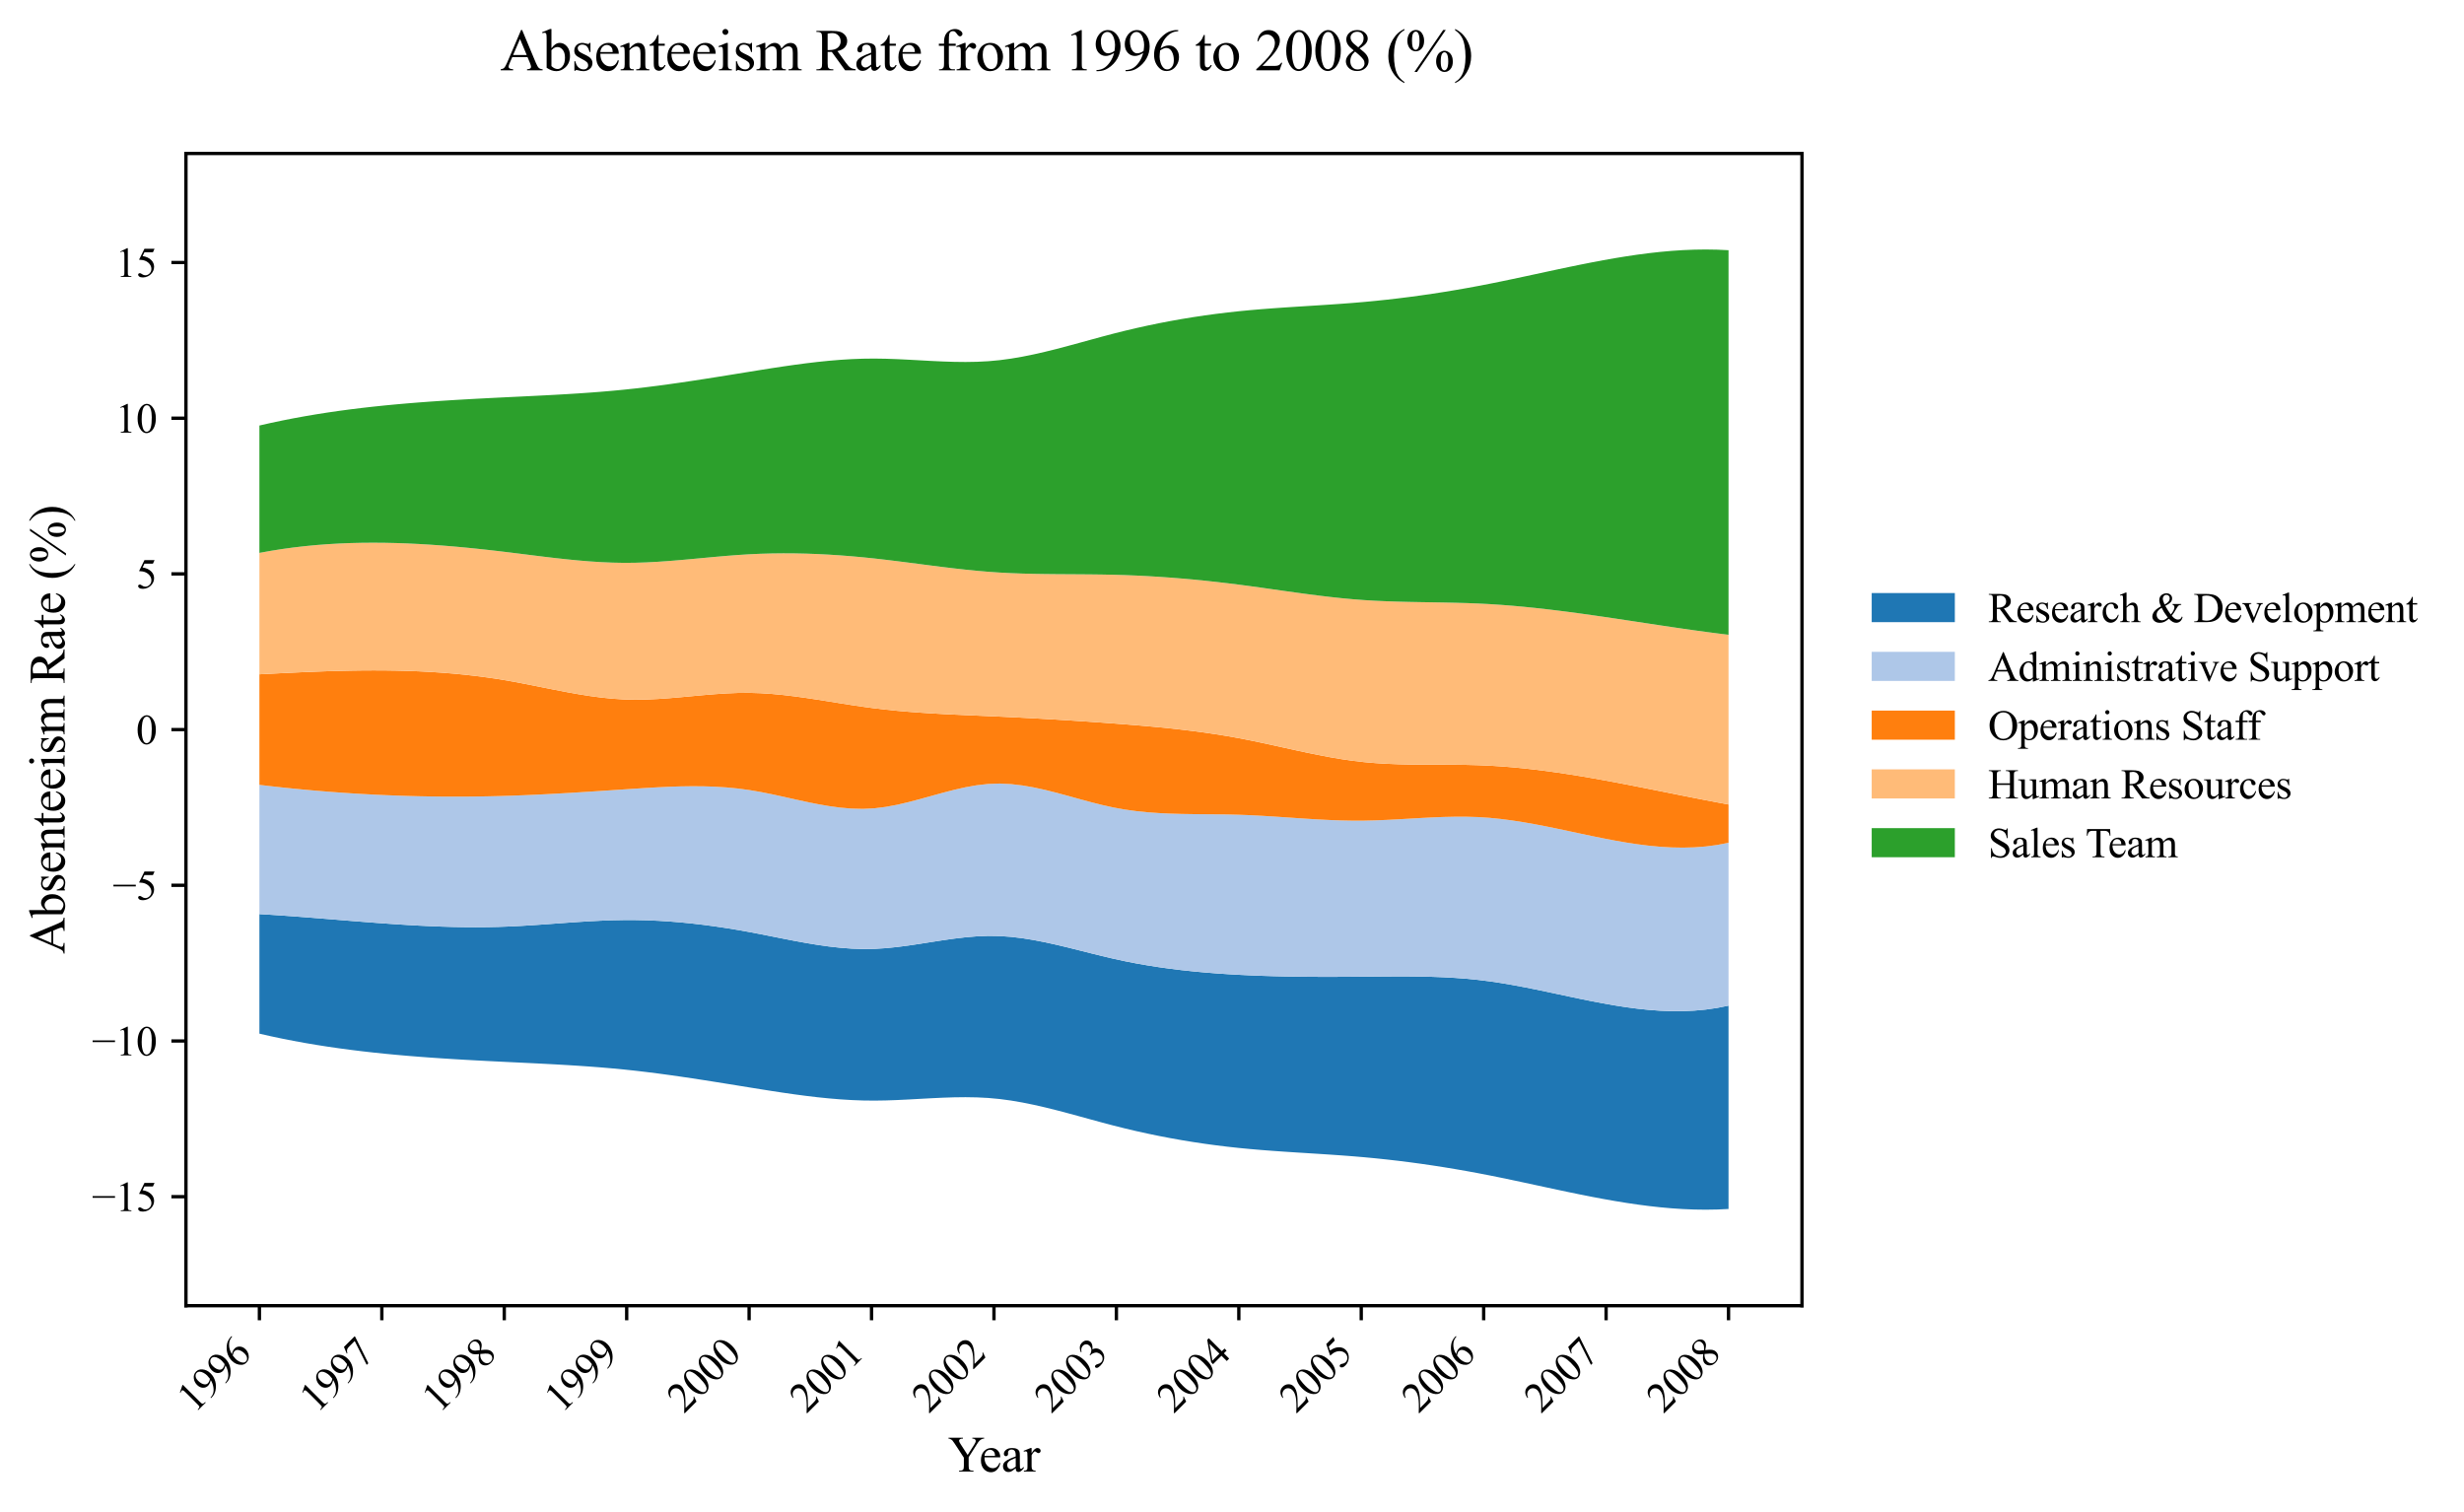 <?xml version="1.0" encoding="utf-8" standalone="no"?>
<!DOCTYPE svg PUBLIC "-//W3C//DTD SVG 1.1//EN"
  "http://www.w3.org/Graphics/SVG/1.1/DTD/svg11.dtd">
<svg xmlns:xlink="http://www.w3.org/1999/xlink" width="592.814pt" height="363.785pt" viewBox="0 0 592.814 363.785" xmlns="http://www.w3.org/2000/svg" version="1.1">
 <defs>
  <style type="text/css">*{stroke-linejoin: round; stroke-linecap: butt}</style>
 </defs>
 <g id="figure_1">
  <g id="patch_1">
   <path d="M 0 363.785 
L 592.814 363.785 
L 592.814 0 
L 0 0 
z
" style="fill: #ffffff"/>
  </g>
  <g id="axes_1">
   <g id="patch_2">
    <path d="M 44.738 314.121 
L 433.538 314.121 
L 433.538 36.921 
L 44.738 36.921 
z
" style="fill: #ffffff"/>
   </g>
   <g id="PolyCollection_1">
    <path d="M 62.411 219.907 
L 62.411 248.674 
L 65.151 249.294 
L 67.891 249.873 
L 70.631 250.411 
L 73.371 250.912 
L 76.111 251.375 
L 78.851 251.805 
L 81.591 252.201 
L 84.331 252.567 
L 87.071 252.904 
L 89.811 253.215 
L 92.551 253.5 
L 95.291 253.762 
L 98.031 254.002 
L 100.771 254.223 
L 103.511 254.427 
L 106.25 254.615 
L 108.99 254.789 
L 111.73 254.952 
L 114.47 255.104 
L 117.21 255.248 
L 119.95 255.386 
L 122.69 255.52 
L 125.43 255.652 
L 128.17 255.785 
L 130.91 255.923 
L 133.65 256.069 
L 136.39 256.226 
L 139.13 256.398 
L 141.87 256.587 
L 144.61 256.797 
L 147.35 257.032 
L 150.09 257.294 
L 152.83 257.585 
L 155.57 257.907 
L 158.31 258.254 
L 161.05 258.624 
L 163.79 259.013 
L 166.53 259.42 
L 169.27 259.84 
L 172.009 260.271 
L 174.749 260.71 
L 177.489 261.152 
L 180.229 261.596 
L 182.969 262.038 
L 185.709 262.47 
L 188.449 262.887 
L 191.189 263.28 
L 193.929 263.642 
L 196.669 263.968 
L 199.409 264.248 
L 202.149 264.477 
L 204.889 264.646 
L 207.629 264.75 
L 210.369 264.78 
L 213.109 264.739 
L 215.849 264.642 
L 218.589 264.509 
L 221.329 264.358 
L 224.069 264.209 
L 226.809 264.08 
L 229.549 263.99 
L 232.289 263.958 
L 235.029 264.003 
L 237.768 264.144 
L 240.508 264.398 
L 243.248 264.767 
L 245.988 265.238 
L 248.728 265.794 
L 251.468 266.419 
L 254.208 267.1 
L 256.948 267.82 
L 259.688 268.563 
L 262.428 269.316 
L 265.168 270.061 
L 267.908 270.785 
L 270.648 271.472 
L 273.388 272.118 
L 276.128 272.723 
L 278.868 273.289 
L 281.608 273.814 
L 284.348 274.301 
L 287.088 274.75 
L 289.828 275.16 
L 292.568 275.532 
L 295.308 275.868 
L 298.048 276.167 
L 300.787 276.43 
L 303.527 276.664 
L 306.267 276.873 
L 309.007 277.065 
L 311.747 277.244 
L 314.487 277.417 
L 317.227 277.59 
L 319.967 277.769 
L 322.707 277.959 
L 325.447 278.168 
L 328.187 278.4 
L 330.927 278.66 
L 333.667 278.948 
L 336.407 279.264 
L 339.147 279.607 
L 341.887 279.978 
L 344.627 280.376 
L 347.367 280.801 
L 350.107 281.253 
L 352.847 281.731 
L 355.587 282.235 
L 358.327 282.765 
L 361.067 283.318 
L 363.807 283.889 
L 366.546 284.473 
L 369.286 285.063 
L 372.026 285.654 
L 374.766 286.241 
L 377.506 286.819 
L 380.246 287.382 
L 382.986 287.924 
L 385.726 288.44 
L 388.466 288.925 
L 391.206 289.374 
L 393.946 289.779 
L 396.686 290.138 
L 399.426 290.442 
L 402.166 290.689 
L 404.906 290.871 
L 407.646 290.984 
L 410.386 291.021 
L 413.126 290.978 
L 415.866 290.85 
L 415.866 241.932 
L 415.866 241.932 
L 413.126 242.48 
L 410.386 242.876 
L 407.646 243.13 
L 404.906 243.254 
L 402.166 243.259 
L 399.426 243.155 
L 396.686 242.954 
L 393.946 242.666 
L 391.206 242.303 
L 388.466 241.876 
L 385.726 241.395 
L 382.986 240.872 
L 380.246 240.318 
L 377.506 239.743 
L 374.766 239.159 
L 372.026 238.577 
L 369.286 238.008 
L 366.546 237.463 
L 363.807 236.952 
L 361.067 236.488 
L 358.327 236.08 
L 355.587 235.74 
L 352.847 235.469 
L 350.107 235.261 
L 347.367 235.107 
L 344.627 235.002 
L 341.887 234.937 
L 339.147 234.904 
L 336.407 234.898 
L 333.667 234.909 
L 330.927 234.932 
L 328.187 234.958 
L 325.447 234.981 
L 322.707 234.997 
L 319.967 235.004 
L 317.227 235.001 
L 314.487 234.984 
L 311.747 234.954 
L 309.007 234.906 
L 306.267 234.841 
L 303.527 234.755 
L 300.787 234.647 
L 298.048 234.515 
L 295.308 234.357 
L 292.568 234.17 
L 289.828 233.951 
L 287.088 233.696 
L 284.348 233.403 
L 281.608 233.068 
L 278.868 232.688 
L 276.128 232.259 
L 273.388 231.78 
L 270.648 231.245 
L 267.908 230.653 
L 265.168 230.008 
L 262.428 229.329 
L 259.688 228.637 
L 256.948 227.953 
L 254.208 227.298 
L 251.468 226.693 
L 248.728 226.159 
L 245.988 225.717 
L 243.248 225.387 
L 240.508 225.192 
L 237.768 225.15 
L 235.029 225.259 
L 232.289 225.49 
L 229.549 225.813 
L 226.809 226.202 
L 224.069 226.626 
L 221.329 227.057 
L 218.589 227.467 
L 215.849 227.825 
L 213.109 228.104 
L 210.369 228.275 
L 207.629 228.312 
L 204.889 228.217 
L 202.149 228.007 
L 199.409 227.7 
L 196.669 227.311 
L 193.929 226.858 
L 191.189 226.357 
L 188.449 225.825 
L 185.709 225.28 
L 182.969 224.737 
L 180.229 224.215 
L 177.489 223.726 
L 174.749 223.276 
L 172.009 222.868 
L 169.27 222.502 
L 166.53 222.182 
L 163.79 221.909 
L 161.05 221.686 
L 158.31 221.515 
L 155.57 221.398 
L 152.83 221.338 
L 150.09 221.336 
L 147.35 221.39 
L 144.61 221.493 
L 141.87 221.634 
L 139.13 221.804 
L 136.39 221.992 
L 133.65 222.191 
L 130.91 222.389 
L 128.17 222.577 
L 125.43 222.746 
L 122.69 222.885 
L 119.95 222.986 
L 117.21 223.045 
L 114.47 223.065 
L 111.73 223.049 
L 108.99 222.999 
L 106.25 222.919 
L 103.511 222.812 
L 100.771 222.68 
L 98.031 222.526 
L 95.291 222.354 
L 92.551 222.166 
L 89.811 221.966 
L 87.071 221.755 
L 84.331 221.538 
L 81.591 221.317 
L 78.851 221.095 
L 76.111 220.875 
L 73.371 220.66 
L 70.631 220.452 
L 67.891 220.256 
L 65.151 220.073 
L 62.411 219.907 
z
" clip-path="url(#p962cf51521)" style="fill: #1f77b4"/>
   </g>
   <g id="PolyCollection_2">
    <path d="M 62.411 188.818 
L 62.411 219.907 
L 65.151 220.073 
L 67.891 220.256 
L 70.631 220.452 
L 73.371 220.66 
L 76.111 220.875 
L 78.851 221.095 
L 81.591 221.317 
L 84.331 221.538 
L 87.071 221.755 
L 89.811 221.966 
L 92.551 222.166 
L 95.291 222.354 
L 98.031 222.526 
L 100.771 222.68 
L 103.511 222.812 
L 106.25 222.919 
L 108.99 222.999 
L 111.73 223.049 
L 114.47 223.065 
L 117.21 223.045 
L 119.95 222.986 
L 122.69 222.885 
L 125.43 222.746 
L 128.17 222.577 
L 130.91 222.389 
L 133.65 222.191 
L 136.39 221.992 
L 139.13 221.804 
L 141.87 221.634 
L 144.61 221.493 
L 147.35 221.39 
L 150.09 221.336 
L 152.83 221.338 
L 155.57 221.398 
L 158.31 221.515 
L 161.05 221.686 
L 163.79 221.909 
L 166.53 222.182 
L 169.27 222.502 
L 172.009 222.868 
L 174.749 223.276 
L 177.489 223.726 
L 180.229 224.215 
L 182.969 224.737 
L 185.709 225.28 
L 188.449 225.825 
L 191.189 226.357 
L 193.929 226.858 
L 196.669 227.311 
L 199.409 227.7 
L 202.149 228.007 
L 204.889 228.217 
L 207.629 228.312 
L 210.369 228.275 
L 213.109 228.104 
L 215.849 227.825 
L 218.589 227.467 
L 221.329 227.057 
L 224.069 226.626 
L 226.809 226.202 
L 229.549 225.813 
L 232.289 225.49 
L 235.029 225.259 
L 237.768 225.15 
L 240.508 225.192 
L 243.248 225.387 
L 245.988 225.717 
L 248.728 226.159 
L 251.468 226.693 
L 254.208 227.298 
L 256.948 227.953 
L 259.688 228.637 
L 262.428 229.329 
L 265.168 230.008 
L 267.908 230.653 
L 270.648 231.245 
L 273.388 231.78 
L 276.128 232.259 
L 278.868 232.688 
L 281.608 233.068 
L 284.348 233.403 
L 287.088 233.696 
L 289.828 233.951 
L 292.568 234.17 
L 295.308 234.357 
L 298.048 234.515 
L 300.787 234.647 
L 303.527 234.755 
L 306.267 234.841 
L 309.007 234.906 
L 311.747 234.954 
L 314.487 234.984 
L 317.227 235.001 
L 319.967 235.004 
L 322.707 234.997 
L 325.447 234.981 
L 328.187 234.958 
L 330.927 234.932 
L 333.667 234.909 
L 336.407 234.898 
L 339.147 234.904 
L 341.887 234.937 
L 344.627 235.002 
L 347.367 235.107 
L 350.107 235.261 
L 352.847 235.469 
L 355.587 235.74 
L 358.327 236.08 
L 361.067 236.488 
L 363.807 236.952 
L 366.546 237.463 
L 369.286 238.008 
L 372.026 238.577 
L 374.766 239.159 
L 377.506 239.743 
L 380.246 240.318 
L 382.986 240.872 
L 385.726 241.395 
L 388.466 241.876 
L 391.206 242.303 
L 393.946 242.666 
L 396.686 242.954 
L 399.426 243.155 
L 402.166 243.259 
L 404.906 243.254 
L 407.646 243.13 
L 410.386 242.876 
L 413.126 242.48 
L 415.866 241.932 
L 415.866 202.752 
L 415.866 202.752 
L 413.126 203.276 
L 410.386 203.637 
L 407.646 203.847 
L 404.906 203.92 
L 402.166 203.869 
L 399.426 203.707 
L 396.686 203.447 
L 393.946 203.101 
L 391.206 202.683 
L 388.466 202.205 
L 385.726 201.681 
L 382.986 201.124 
L 380.246 200.546 
L 377.506 199.961 
L 374.766 199.381 
L 372.026 198.82 
L 369.286 198.291 
L 366.546 197.806 
L 363.807 197.379 
L 361.067 197.022 
L 358.327 196.748 
L 355.587 196.57 
L 352.847 196.487 
L 350.107 196.483 
L 347.367 196.543 
L 344.627 196.651 
L 341.887 196.791 
L 339.147 196.948 
L 336.407 197.105 
L 333.667 197.248 
L 330.927 197.36 
L 328.187 197.426 
L 325.447 197.432 
L 322.707 197.379 
L 319.967 197.279 
L 317.227 197.142 
L 314.487 196.978 
L 311.747 196.797 
L 309.007 196.61 
L 306.267 196.428 
L 303.527 196.26 
L 300.787 196.117 
L 298.048 196.01 
L 295.308 195.944 
L 292.568 195.908 
L 289.828 195.886 
L 287.088 195.861 
L 284.348 195.818 
L 281.608 195.74 
L 278.868 195.611 
L 276.128 195.415 
L 273.388 195.136 
L 270.648 194.758 
L 267.908 194.264 
L 265.168 193.656 
L 262.428 192.963 
L 259.688 192.22 
L 256.948 191.461 
L 254.208 190.721 
L 251.468 190.034 
L 248.728 189.434 
L 245.988 188.956 
L 243.248 188.634 
L 240.508 188.502 
L 237.768 188.594 
L 235.029 188.904 
L 232.289 189.391 
L 229.549 190.012 
L 226.809 190.723 
L 224.069 191.481 
L 221.329 192.243 
L 218.589 192.964 
L 215.849 193.603 
L 213.109 194.115 
L 210.369 194.458 
L 207.629 194.592 
L 204.889 194.526 
L 202.149 194.291 
L 199.409 193.918 
L 196.669 193.437 
L 193.929 192.881 
L 191.189 192.28 
L 188.449 191.666 
L 185.709 191.069 
L 182.969 190.522 
L 180.229 190.054 
L 177.489 189.691 
L 174.749 189.429 
L 172.009 189.258 
L 169.27 189.167 
L 166.53 189.146 
L 163.79 189.185 
L 161.05 189.273 
L 158.31 189.4 
L 155.57 189.556 
L 152.83 189.731 
L 150.09 189.913 
L 147.35 190.096 
L 144.61 190.276 
L 141.87 190.453 
L 139.13 190.625 
L 136.39 190.789 
L 133.65 190.943 
L 130.91 191.087 
L 128.17 191.218 
L 125.43 191.334 
L 122.69 191.434 
L 119.95 191.516 
L 117.21 191.579 
L 114.47 191.623 
L 111.73 191.647 
L 108.99 191.652 
L 106.25 191.639 
L 103.511 191.606 
L 100.771 191.554 
L 98.031 191.483 
L 95.291 191.393 
L 92.551 191.283 
L 89.811 191.155 
L 87.071 191.007 
L 84.331 190.841 
L 81.591 190.655 
L 78.851 190.45 
L 76.111 190.226 
L 73.371 189.982 
L 70.631 189.72 
L 67.891 189.439 
L 65.151 189.138 
L 62.411 188.818 
z
" clip-path="url(#p962cf51521)" style="fill: #aec7e8"/>
   </g>
   <g id="PolyCollection_3">
    <path d="M 62.411 162.224 
L 62.411 188.818 
L 65.151 189.138 
L 67.891 189.439 
L 70.631 189.72 
L 73.371 189.982 
L 76.111 190.226 
L 78.851 190.45 
L 81.591 190.655 
L 84.331 190.841 
L 87.071 191.007 
L 89.811 191.155 
L 92.551 191.283 
L 95.291 191.393 
L 98.031 191.483 
L 100.771 191.554 
L 103.511 191.606 
L 106.25 191.639 
L 108.99 191.652 
L 111.73 191.647 
L 114.47 191.623 
L 117.21 191.579 
L 119.95 191.516 
L 122.69 191.434 
L 125.43 191.334 
L 128.17 191.218 
L 130.91 191.087 
L 133.65 190.943 
L 136.39 190.789 
L 139.13 190.625 
L 141.87 190.453 
L 144.61 190.276 
L 147.35 190.096 
L 150.09 189.913 
L 152.83 189.731 
L 155.57 189.556 
L 158.31 189.4 
L 161.05 189.273 
L 163.79 189.185 
L 166.53 189.146 
L 169.27 189.167 
L 172.009 189.258 
L 174.749 189.429 
L 177.489 189.691 
L 180.229 190.054 
L 182.969 190.522 
L 185.709 191.069 
L 188.449 191.666 
L 191.189 192.28 
L 193.929 192.881 
L 196.669 193.437 
L 199.409 193.918 
L 202.149 194.291 
L 204.889 194.526 
L 207.629 194.592 
L 210.369 194.458 
L 213.109 194.115 
L 215.849 193.603 
L 218.589 192.964 
L 221.329 192.243 
L 224.069 191.481 
L 226.809 190.723 
L 229.549 190.012 
L 232.289 189.391 
L 235.029 188.904 
L 237.768 188.594 
L 240.508 188.502 
L 243.248 188.634 
L 245.988 188.956 
L 248.728 189.434 
L 251.468 190.034 
L 254.208 190.721 
L 256.948 191.461 
L 259.688 192.22 
L 262.428 192.963 
L 265.168 193.656 
L 267.908 194.264 
L 270.648 194.758 
L 273.388 195.136 
L 276.128 195.415 
L 278.868 195.611 
L 281.608 195.74 
L 284.348 195.818 
L 287.088 195.861 
L 289.828 195.886 
L 292.568 195.908 
L 295.308 195.944 
L 298.048 196.01 
L 300.787 196.117 
L 303.527 196.26 
L 306.267 196.428 
L 309.007 196.61 
L 311.747 196.797 
L 314.487 196.978 
L 317.227 197.142 
L 319.967 197.279 
L 322.707 197.379 
L 325.447 197.432 
L 328.187 197.426 
L 330.927 197.36 
L 333.667 197.248 
L 336.407 197.105 
L 339.147 196.948 
L 341.887 196.791 
L 344.627 196.651 
L 347.367 196.543 
L 350.107 196.483 
L 352.847 196.487 
L 355.587 196.57 
L 358.327 196.748 
L 361.067 197.022 
L 363.807 197.379 
L 366.546 197.806 
L 369.286 198.291 
L 372.026 198.82 
L 374.766 199.381 
L 377.506 199.961 
L 380.246 200.546 
L 382.986 201.124 
L 385.726 201.681 
L 388.466 202.205 
L 391.206 202.683 
L 393.946 203.101 
L 396.686 203.447 
L 399.426 203.707 
L 402.166 203.869 
L 404.906 203.92 
L 407.646 203.847 
L 410.386 203.637 
L 413.126 203.276 
L 415.866 202.752 
L 415.866 193.538 
L 415.866 193.538 
L 413.126 193.03 
L 410.386 192.508 
L 407.646 191.973 
L 404.906 191.431 
L 402.166 190.883 
L 399.426 190.334 
L 396.686 189.786 
L 393.946 189.244 
L 391.206 188.71 
L 388.466 188.188 
L 385.726 187.682 
L 382.986 187.194 
L 380.246 186.728 
L 377.506 186.288 
L 374.766 185.876 
L 372.026 185.497 
L 369.286 185.153 
L 366.546 184.848 
L 363.807 184.586 
L 361.067 184.369 
L 358.327 184.201 
L 355.587 184.085 
L 352.847 184.016 
L 350.107 183.982 
L 347.367 183.968 
L 344.627 183.962 
L 341.887 183.951 
L 339.147 183.921 
L 336.407 183.859 
L 333.667 183.751 
L 330.927 183.585 
L 328.187 183.347 
L 325.447 183.026 
L 322.707 182.626 
L 319.967 182.16 
L 317.227 181.64 
L 314.487 181.08 
L 311.747 180.492 
L 309.007 179.889 
L 306.267 179.284 
L 303.527 178.689 
L 300.787 178.117 
L 298.048 177.581 
L 295.308 177.092 
L 292.568 176.647 
L 289.828 176.243 
L 287.088 175.877 
L 284.348 175.544 
L 281.608 175.241 
L 278.868 174.965 
L 276.128 174.711 
L 273.388 174.476 
L 270.648 174.256 
L 267.908 174.046 
L 265.168 173.846 
L 262.428 173.654 
L 259.688 173.47 
L 256.948 173.294 
L 254.208 173.126 
L 251.468 172.966 
L 248.728 172.813 
L 245.988 172.668 
L 243.248 172.53 
L 240.508 172.4 
L 237.768 172.277 
L 235.029 172.158 
L 232.289 172.038 
L 229.549 171.912 
L 226.809 171.774 
L 224.069 171.619 
L 221.329 171.442 
L 218.589 171.237 
L 215.849 170.999 
L 213.109 170.723 
L 210.369 170.402 
L 207.629 170.034 
L 204.889 169.627 
L 202.149 169.195 
L 199.409 168.755 
L 196.669 168.32 
L 193.929 167.906 
L 191.189 167.529 
L 188.449 167.203 
L 185.709 166.943 
L 182.969 166.764 
L 180.229 166.682 
L 177.489 166.705 
L 174.749 166.817 
L 172.009 166.998 
L 169.27 167.224 
L 166.53 167.475 
L 163.79 167.728 
L 161.05 167.962 
L 158.31 168.154 
L 155.57 168.284 
L 152.83 168.328 
L 150.09 168.265 
L 147.35 168.087 
L 144.61 167.806 
L 141.87 167.438 
L 139.13 167.002 
L 136.39 166.512 
L 133.65 165.986 
L 130.91 165.44 
L 128.17 164.89 
L 125.43 164.354 
L 122.69 163.847 
L 119.95 163.386 
L 117.21 162.978 
L 114.47 162.62 
L 111.73 162.311 
L 108.99 162.047 
L 106.25 161.827 
L 103.511 161.648 
L 100.771 161.508 
L 98.031 161.403 
L 95.291 161.333 
L 92.551 161.293 
L 89.811 161.282 
L 87.071 161.298 
L 84.331 161.338 
L 81.591 161.399 
L 78.851 161.479 
L 76.111 161.576 
L 73.371 161.687 
L 70.631 161.81 
L 67.891 161.942 
L 65.151 162.081 
L 62.411 162.224 
z
" clip-path="url(#p962cf51521)" style="fill: #ff7f0e"/>
   </g>
   <g id="PolyCollection_4">
    <path d="M 62.411 133.008 
L 62.411 162.224 
L 65.151 162.081 
L 67.891 161.942 
L 70.631 161.81 
L 73.371 161.687 
L 76.111 161.576 
L 78.851 161.479 
L 81.591 161.399 
L 84.331 161.338 
L 87.071 161.298 
L 89.811 161.282 
L 92.551 161.293 
L 95.291 161.333 
L 98.031 161.403 
L 100.771 161.508 
L 103.511 161.648 
L 106.25 161.827 
L 108.99 162.047 
L 111.73 162.311 
L 114.47 162.62 
L 117.21 162.978 
L 119.95 163.386 
L 122.69 163.847 
L 125.43 164.354 
L 128.17 164.89 
L 130.91 165.44 
L 133.65 165.986 
L 136.39 166.512 
L 139.13 167.002 
L 141.87 167.438 
L 144.61 167.806 
L 147.35 168.087 
L 150.09 168.265 
L 152.83 168.328 
L 155.57 168.284 
L 158.31 168.154 
L 161.05 167.962 
L 163.79 167.728 
L 166.53 167.475 
L 169.27 167.224 
L 172.009 166.998 
L 174.749 166.817 
L 177.489 166.705 
L 180.229 166.682 
L 182.969 166.764 
L 185.709 166.943 
L 188.449 167.203 
L 191.189 167.529 
L 193.929 167.906 
L 196.669 168.32 
L 199.409 168.755 
L 202.149 169.195 
L 204.889 169.627 
L 207.629 170.034 
L 210.369 170.402 
L 213.109 170.723 
L 215.849 170.999 
L 218.589 171.237 
L 221.329 171.442 
L 224.069 171.619 
L 226.809 171.774 
L 229.549 171.912 
L 232.289 172.038 
L 235.029 172.158 
L 237.768 172.277 
L 240.508 172.4 
L 243.248 172.53 
L 245.988 172.668 
L 248.728 172.813 
L 251.468 172.966 
L 254.208 173.126 
L 256.948 173.294 
L 259.688 173.47 
L 262.428 173.654 
L 265.168 173.846 
L 267.908 174.046 
L 270.648 174.256 
L 273.388 174.476 
L 276.128 174.711 
L 278.868 174.965 
L 281.608 175.241 
L 284.348 175.544 
L 287.088 175.877 
L 289.828 176.243 
L 292.568 176.647 
L 295.308 177.092 
L 298.048 177.581 
L 300.787 178.117 
L 303.527 178.689 
L 306.267 179.284 
L 309.007 179.889 
L 311.747 180.492 
L 314.487 181.08 
L 317.227 181.64 
L 319.967 182.16 
L 322.707 182.626 
L 325.447 183.026 
L 328.187 183.347 
L 330.927 183.585 
L 333.667 183.751 
L 336.407 183.859 
L 339.147 183.921 
L 341.887 183.951 
L 344.627 183.962 
L 347.367 183.968 
L 350.107 183.982 
L 352.847 184.016 
L 355.587 184.085 
L 358.327 184.201 
L 361.067 184.369 
L 363.807 184.586 
L 366.546 184.848 
L 369.286 185.153 
L 372.026 185.497 
L 374.766 185.876 
L 377.506 186.288 
L 380.246 186.728 
L 382.986 187.194 
L 385.726 187.682 
L 388.466 188.188 
L 391.206 188.71 
L 393.946 189.244 
L 396.686 189.786 
L 399.426 190.334 
L 402.166 190.883 
L 404.906 191.431 
L 407.646 191.973 
L 410.386 192.508 
L 413.126 193.03 
L 415.866 193.538 
L 415.866 152.71 
L 415.866 152.71 
L 413.126 152.372 
L 410.386 152.013 
L 407.646 151.637 
L 404.906 151.248 
L 402.166 150.848 
L 399.426 150.439 
L 396.686 150.025 
L 393.946 149.609 
L 391.206 149.194 
L 388.466 148.782 
L 385.726 148.377 
L 382.986 147.982 
L 380.246 147.598 
L 377.506 147.23 
L 374.766 146.881 
L 372.026 146.552 
L 369.286 146.248 
L 366.546 145.971 
L 363.807 145.724 
L 361.067 145.51 
L 358.327 145.331 
L 355.587 145.191 
L 352.847 145.087 
L 350.107 145.011 
L 347.367 144.953 
L 344.627 144.906 
L 341.887 144.861 
L 339.147 144.81 
L 336.407 144.743 
L 333.667 144.653 
L 330.927 144.531 
L 328.187 144.368 
L 325.447 144.157 
L 322.707 143.901 
L 319.967 143.605 
L 317.227 143.277 
L 314.487 142.923 
L 311.747 142.551 
L 309.007 142.167 
L 306.267 141.778 
L 303.527 141.39 
L 300.787 141.012 
L 298.048 140.649 
L 295.308 140.308 
L 292.568 139.99 
L 289.828 139.695 
L 287.088 139.425 
L 284.348 139.18 
L 281.608 138.961 
L 278.868 138.768 
L 276.128 138.602 
L 273.388 138.463 
L 270.648 138.353 
L 267.908 138.272 
L 265.168 138.218 
L 262.428 138.184 
L 259.688 138.163 
L 256.948 138.146 
L 254.208 138.128 
L 251.468 138.1 
L 248.728 138.055 
L 245.988 137.985 
L 243.248 137.882 
L 240.508 137.741 
L 237.768 137.552 
L 235.029 137.317 
L 232.289 137.043 
L 229.549 136.737 
L 226.809 136.407 
L 224.069 136.061 
L 221.329 135.707 
L 218.589 135.351 
L 215.849 135.002 
L 213.109 134.668 
L 210.369 134.355 
L 207.629 134.072 
L 204.889 133.823 
L 202.149 133.607 
L 199.409 133.429 
L 196.669 133.288 
L 193.929 133.187 
L 191.189 133.129 
L 188.449 133.113 
L 185.709 133.143 
L 182.969 133.22 
L 180.229 133.345 
L 177.489 133.519 
L 174.749 133.731 
L 172.009 133.97 
L 169.27 134.223 
L 166.53 134.479 
L 163.79 134.726 
L 161.05 134.951 
L 158.31 135.144 
L 155.57 135.291 
L 152.83 135.382 
L 150.09 135.404 
L 147.35 135.351 
L 144.61 135.232 
L 141.87 135.054 
L 139.13 134.827 
L 136.39 134.559 
L 133.65 134.26 
L 130.91 133.936 
L 128.17 133.598 
L 125.43 133.254 
L 122.69 132.913 
L 119.95 132.583 
L 117.21 132.27 
L 114.47 131.976 
L 111.73 131.703 
L 108.99 131.454 
L 106.25 131.231 
L 103.511 131.036 
L 100.771 130.872 
L 98.031 130.74 
L 95.291 130.643 
L 92.551 130.582 
L 89.811 130.562 
L 87.071 130.582 
L 84.331 130.647 
L 81.591 130.758 
L 78.851 130.916 
L 76.111 131.126 
L 73.371 131.388 
L 70.631 131.705 
L 67.891 132.079 
L 65.151 132.513 
L 62.411 133.008 
z
" clip-path="url(#p962cf51521)" style="fill: #ffbb78"/>
   </g>
   <g id="PolyCollection_5">
    <path d="M 62.411 102.369 
L 62.411 133.008 
L 65.151 132.513 
L 67.891 132.079 
L 70.631 131.705 
L 73.371 131.388 
L 76.111 131.126 
L 78.851 130.916 
L 81.591 130.758 
L 84.331 130.647 
L 87.071 130.582 
L 89.811 130.562 
L 92.551 130.582 
L 95.291 130.643 
L 98.031 130.74 
L 100.771 130.872 
L 103.511 131.036 
L 106.25 131.231 
L 108.99 131.454 
L 111.73 131.703 
L 114.47 131.976 
L 117.21 132.27 
L 119.95 132.583 
L 122.69 132.913 
L 125.43 133.254 
L 128.17 133.598 
L 130.91 133.936 
L 133.65 134.26 
L 136.39 134.559 
L 139.13 134.827 
L 141.87 135.054 
L 144.61 135.232 
L 147.35 135.351 
L 150.09 135.404 
L 152.83 135.382 
L 155.57 135.291 
L 158.31 135.144 
L 161.05 134.951 
L 163.79 134.726 
L 166.53 134.479 
L 169.27 134.223 
L 172.009 133.97 
L 174.749 133.731 
L 177.489 133.519 
L 180.229 133.345 
L 182.969 133.22 
L 185.709 133.143 
L 188.449 133.113 
L 191.189 133.129 
L 193.929 133.187 
L 196.669 133.288 
L 199.409 133.429 
L 202.149 133.607 
L 204.889 133.823 
L 207.629 134.072 
L 210.369 134.355 
L 213.109 134.668 
L 215.849 135.002 
L 218.589 135.351 
L 221.329 135.707 
L 224.069 136.061 
L 226.809 136.407 
L 229.549 136.737 
L 232.289 137.043 
L 235.029 137.317 
L 237.768 137.552 
L 240.508 137.741 
L 243.248 137.882 
L 245.988 137.985 
L 248.728 138.055 
L 251.468 138.1 
L 254.208 138.128 
L 256.948 138.146 
L 259.688 138.163 
L 262.428 138.184 
L 265.168 138.218 
L 267.908 138.272 
L 270.648 138.353 
L 273.388 138.463 
L 276.128 138.602 
L 278.868 138.768 
L 281.608 138.961 
L 284.348 139.18 
L 287.088 139.425 
L 289.828 139.695 
L 292.568 139.99 
L 295.308 140.308 
L 298.048 140.649 
L 300.787 141.012 
L 303.527 141.39 
L 306.267 141.778 
L 309.007 142.167 
L 311.747 142.551 
L 314.487 142.923 
L 317.227 143.277 
L 319.967 143.605 
L 322.707 143.901 
L 325.447 144.157 
L 328.187 144.368 
L 330.927 144.531 
L 333.667 144.653 
L 336.407 144.743 
L 339.147 144.81 
L 341.887 144.861 
L 344.627 144.906 
L 347.367 144.953 
L 350.107 145.011 
L 352.847 145.087 
L 355.587 145.191 
L 358.327 145.331 
L 361.067 145.51 
L 363.807 145.724 
L 366.546 145.971 
L 369.286 146.248 
L 372.026 146.552 
L 374.766 146.881 
L 377.506 147.23 
L 380.246 147.598 
L 382.986 147.982 
L 385.726 148.377 
L 388.466 148.782 
L 391.206 149.194 
L 393.946 149.609 
L 396.686 150.025 
L 399.426 150.439 
L 402.166 150.848 
L 404.906 151.248 
L 407.646 151.637 
L 410.386 152.013 
L 413.126 152.372 
L 415.866 152.71 
L 415.866 60.193 
L 415.866 60.193 
L 413.126 60.064 
L 410.386 60.021 
L 407.646 60.059 
L 404.906 60.172 
L 402.166 60.354 
L 399.426 60.6 
L 396.686 60.905 
L 393.946 61.263 
L 391.206 61.669 
L 388.466 62.117 
L 385.726 62.602 
L 382.986 63.118 
L 380.246 63.661 
L 377.506 64.223 
L 374.766 64.801 
L 372.026 65.388 
L 369.286 65.98 
L 366.546 66.57 
L 363.807 67.153 
L 361.067 67.724 
L 358.327 68.277 
L 355.587 68.808 
L 352.847 69.312 
L 350.107 69.79 
L 347.367 70.241 
L 344.627 70.666 
L 341.887 71.064 
L 339.147 71.435 
L 336.407 71.779 
L 333.667 72.095 
L 330.927 72.383 
L 328.187 72.643 
L 325.447 72.875 
L 322.707 73.083 
L 319.967 73.274 
L 317.227 73.453 
L 314.487 73.625 
L 311.747 73.799 
L 309.007 73.978 
L 306.267 74.169 
L 303.527 74.378 
L 300.787 74.612 
L 298.048 74.876 
L 295.308 75.175 
L 292.568 75.51 
L 289.828 75.883 
L 287.088 76.293 
L 284.348 76.741 
L 281.608 77.228 
L 278.868 77.754 
L 276.128 78.319 
L 273.388 78.925 
L 270.648 79.571 
L 267.908 80.258 
L 265.168 80.981 
L 262.428 81.727 
L 259.688 82.479 
L 256.948 83.223 
L 254.208 83.943 
L 251.468 84.623 
L 248.728 85.249 
L 245.988 85.805 
L 243.248 86.275 
L 240.508 86.645 
L 237.768 86.899 
L 235.029 87.039 
L 232.289 87.084 
L 229.549 87.052 
L 226.809 86.962 
L 224.069 86.834 
L 221.329 86.684 
L 218.589 86.534 
L 215.849 86.401 
L 213.109 86.304 
L 210.369 86.262 
L 207.629 86.292 
L 204.889 86.396 
L 202.149 86.566 
L 199.409 86.794 
L 196.669 87.075 
L 193.929 87.4 
L 191.189 87.763 
L 188.449 88.156 
L 185.709 88.572 
L 182.969 89.005 
L 180.229 89.446 
L 177.489 89.89 
L 174.749 90.333 
L 172.009 90.771 
L 169.27 91.202 
L 166.53 91.622 
L 163.79 92.029 
L 161.05 92.419 
L 158.31 92.789 
L 155.57 93.136 
L 152.83 93.457 
L 150.09 93.749 
L 147.35 94.011 
L 144.61 94.245 
L 141.87 94.455 
L 139.13 94.645 
L 136.39 94.816 
L 133.65 94.973 
L 130.91 95.119 
L 128.17 95.257 
L 125.43 95.391 
L 122.69 95.523 
L 119.95 95.656 
L 117.21 95.794 
L 114.47 95.939 
L 111.73 96.091 
L 108.99 96.253 
L 106.25 96.428 
L 103.511 96.615 
L 100.771 96.819 
L 98.031 97.04 
L 95.291 97.281 
L 92.551 97.543 
L 89.811 97.828 
L 87.071 98.138 
L 84.331 98.475 
L 81.591 98.841 
L 78.851 99.238 
L 76.111 99.667 
L 73.371 100.131 
L 70.631 100.631 
L 67.891 101.17 
L 65.151 101.748 
L 62.411 102.369 
z
" clip-path="url(#p962cf51521)" style="fill: #2ca02c"/>
   </g>
   <g id="matplotlib.axis_1">
    <g id="xtick_1">
     <g id="line2d_1">
      <defs>
       <path id="m98319efd03" d="M 0 0 
L 0 3.5 
" style="stroke: #000000; stroke-width: 0.8"/>
      </defs>
      <g>
       <use xlink:href="#m98319efd03" x="62.411" y="314.121" style="stroke: #000000; stroke-width: 0.8"/>
      </g>
     </g>
     <g id="text_1">
      <!-- 1996 -->
      <g transform="translate(46.756 340.173) rotate(-45) scale(0.1 -0.1)">
       <defs>
        <path id="TimesNewRomanPSMT-31" d="M 750 3822 
L 1781 4325 
L 1884 4325 
L 1884 747 
Q 1884 391 1914 303 
Q 1944 216 2037 169 
Q 2131 122 2419 116 
L 2419 0 
L 825 0 
L 825 116 
Q 1125 122 1212 167 
Q 1300 213 1334 289 
Q 1369 366 1369 747 
L 1369 3034 
Q 1369 3497 1338 3628 
Q 1316 3728 1258 3775 
Q 1200 3822 1119 3822 
Q 1003 3822 797 3725 
L 750 3822 
z
" transform="scale(0.016)"/>
        <path id="TimesNewRomanPSMT-39" d="M 338 -88 
L 338 28 
Q 744 34 1094 217 
Q 1444 400 1770 856 
Q 2097 1313 2225 1859 
Q 1734 1544 1338 1544 
Q 891 1544 572 1889 
Q 253 2234 253 2806 
Q 253 3363 572 3797 
Q 956 4325 1575 4325 
Q 2097 4325 2469 3894 
Q 2925 3359 2925 2575 
Q 2925 1869 2578 1258 
Q 2231 647 1613 244 
Q 1109 -88 516 -88 
L 338 -88 
z
M 2275 2091 
Q 2331 2497 2331 2741 
Q 2331 3044 2228 3395 
Q 2125 3747 1936 3934 
Q 1747 4122 1506 4122 
Q 1228 4122 1018 3872 
Q 809 3622 809 3128 
Q 809 2469 1088 2097 
Q 1291 1828 1588 1828 
Q 1731 1828 1928 1897 
Q 2125 1966 2275 2091 
z
" transform="scale(0.016)"/>
        <path id="TimesNewRomanPSMT-36" d="M 2869 4325 
L 2869 4209 
Q 2456 4169 2195 4045 
Q 1934 3922 1679 3669 
Q 1425 3416 1258 3105 
Q 1091 2794 978 2366 
Q 1428 2675 1881 2675 
Q 2316 2675 2634 2325 
Q 2953 1975 2953 1425 
Q 2953 894 2631 456 
Q 2244 -75 1606 -75 
Q 1172 -75 869 213 
Q 275 772 275 1663 
Q 275 2231 503 2743 
Q 731 3256 1154 3653 
Q 1578 4050 1965 4187 
Q 2353 4325 2688 4325 
L 2869 4325 
z
M 925 2138 
Q 869 1716 869 1456 
Q 869 1156 980 804 
Q 1091 453 1309 247 
Q 1469 100 1697 100 
Q 1969 100 2183 356 
Q 2397 613 2397 1088 
Q 2397 1622 2184 2012 
Q 1972 2403 1581 2403 
Q 1463 2403 1327 2353 
Q 1191 2303 925 2138 
z
" transform="scale(0.016)"/>
       </defs>
       <use xlink:href="#TimesNewRomanPSMT-31"/>
       <use xlink:href="#TimesNewRomanPSMT-39" x="50"/>
       <use xlink:href="#TimesNewRomanPSMT-39" x="100"/>
       <use xlink:href="#TimesNewRomanPSMT-36" x="150"/>
      </g>
     </g>
    </g>
    <g id="xtick_2">
     <g id="line2d_2">
      <g>
       <use xlink:href="#m98319efd03" x="91.866" y="314.121" style="stroke: #000000; stroke-width: 0.8"/>
      </g>
     </g>
     <g id="text_2">
      <!-- 1997 -->
      <g transform="translate(76.211 340.173) rotate(-45) scale(0.1 -0.1)">
       <defs>
        <path id="TimesNewRomanPSMT-37" d="M 644 4238 
L 2916 4238 
L 2916 4119 
L 1503 -88 
L 1153 -88 
L 2419 3728 
L 1253 3728 
Q 900 3728 750 3644 
Q 488 3500 328 3200 
L 238 3234 
L 644 4238 
z
" transform="scale(0.016)"/>
       </defs>
       <use xlink:href="#TimesNewRomanPSMT-31"/>
       <use xlink:href="#TimesNewRomanPSMT-39" x="50"/>
       <use xlink:href="#TimesNewRomanPSMT-39" x="100"/>
       <use xlink:href="#TimesNewRomanPSMT-37" x="150"/>
      </g>
     </g>
    </g>
    <g id="xtick_3">
     <g id="line2d_3">
      <g>
       <use xlink:href="#m98319efd03" x="121.32" y="314.121" style="stroke: #000000; stroke-width: 0.8"/>
      </g>
     </g>
     <g id="text_3">
      <!-- 1998 -->
      <g transform="translate(105.666 340.173) rotate(-45) scale(0.1 -0.1)">
       <defs>
        <path id="TimesNewRomanPSMT-38" d="M 1228 2134 
Q 725 2547 579 2797 
Q 434 3047 434 3316 
Q 434 3728 753 4026 
Q 1072 4325 1600 4325 
Q 2113 4325 2425 4047 
Q 2738 3769 2738 3413 
Q 2738 3175 2569 2928 
Q 2400 2681 1866 2347 
Q 2416 1922 2594 1678 
Q 2831 1359 2831 1006 
Q 2831 559 2490 242 
Q 2150 -75 1597 -75 
Q 994 -75 656 303 
Q 388 606 388 966 
Q 388 1247 577 1523 
Q 766 1800 1228 2134 
z
M 1719 2469 
Q 2094 2806 2194 3001 
Q 2294 3197 2294 3444 
Q 2294 3772 2109 3958 
Q 1925 4144 1606 4144 
Q 1288 4144 1088 3959 
Q 888 3775 888 3528 
Q 888 3366 970 3203 
Q 1053 3041 1206 2894 
L 1719 2469 
z
M 1375 2016 
Q 1116 1797 991 1539 
Q 866 1281 866 981 
Q 866 578 1086 336 
Q 1306 94 1647 94 
Q 1984 94 2187 284 
Q 2391 475 2391 747 
Q 2391 972 2272 1150 
Q 2050 1481 1375 2016 
z
" transform="scale(0.016)"/>
       </defs>
       <use xlink:href="#TimesNewRomanPSMT-31"/>
       <use xlink:href="#TimesNewRomanPSMT-39" x="50"/>
       <use xlink:href="#TimesNewRomanPSMT-39" x="100"/>
       <use xlink:href="#TimesNewRomanPSMT-38" x="150"/>
      </g>
     </g>
    </g>
    <g id="xtick_4">
     <g id="line2d_4">
      <g>
       <use xlink:href="#m98319efd03" x="150.775" y="314.121" style="stroke: #000000; stroke-width: 0.8"/>
      </g>
     </g>
     <g id="text_4">
      <!-- 1999 -->
      <g transform="translate(135.12 340.173) rotate(-45) scale(0.1 -0.1)">
       <use xlink:href="#TimesNewRomanPSMT-31"/>
       <use xlink:href="#TimesNewRomanPSMT-39" x="50"/>
       <use xlink:href="#TimesNewRomanPSMT-39" x="100"/>
       <use xlink:href="#TimesNewRomanPSMT-39" x="150"/>
      </g>
     </g>
    </g>
    <g id="xtick_5">
     <g id="line2d_5">
      <g>
       <use xlink:href="#m98319efd03" x="180.229" y="314.121" style="stroke: #000000; stroke-width: 0.8"/>
      </g>
     </g>
     <g id="text_5">
      <!-- 2000 -->
      <g transform="translate(164.575 340.173) rotate(-45) scale(0.1 -0.1)">
       <defs>
        <path id="TimesNewRomanPSMT-32" d="M 2934 816 
L 2638 0 
L 138 0 
L 138 116 
Q 1241 1122 1691 1759 
Q 2141 2397 2141 2925 
Q 2141 3328 1894 3587 
Q 1647 3847 1303 3847 
Q 991 3847 742 3664 
Q 494 3481 375 3128 
L 259 3128 
Q 338 3706 661 4015 
Q 984 4325 1469 4325 
Q 1984 4325 2329 3994 
Q 2675 3663 2675 3213 
Q 2675 2891 2525 2569 
Q 2294 2063 1775 1497 
Q 997 647 803 472 
L 1909 472 
Q 2247 472 2383 497 
Q 2519 522 2628 598 
Q 2738 675 2819 816 
L 2934 816 
z
" transform="scale(0.016)"/>
        <path id="TimesNewRomanPSMT-30" d="M 231 2094 
Q 231 2819 450 3342 
Q 669 3866 1031 4122 
Q 1313 4325 1613 4325 
Q 2100 4325 2488 3828 
Q 2972 3213 2972 2159 
Q 2972 1422 2759 906 
Q 2547 391 2217 158 
Q 1888 -75 1581 -75 
Q 975 -75 572 641 
Q 231 1244 231 2094 
z
M 844 2016 
Q 844 1141 1059 588 
Q 1238 122 1591 122 
Q 1759 122 1940 273 
Q 2122 425 2216 781 
Q 2359 1319 2359 2297 
Q 2359 3022 2209 3506 
Q 2097 3866 1919 4016 
Q 1791 4119 1609 4119 
Q 1397 4119 1231 3928 
Q 1006 3669 925 3112 
Q 844 2556 844 2016 
z
" transform="scale(0.016)"/>
       </defs>
       <use xlink:href="#TimesNewRomanPSMT-32"/>
       <use xlink:href="#TimesNewRomanPSMT-30" x="50"/>
       <use xlink:href="#TimesNewRomanPSMT-30" x="100"/>
       <use xlink:href="#TimesNewRomanPSMT-30" x="150"/>
      </g>
     </g>
    </g>
    <g id="xtick_6">
     <g id="line2d_6">
      <g>
       <use xlink:href="#m98319efd03" x="209.684" y="314.121" style="stroke: #000000; stroke-width: 0.8"/>
      </g>
     </g>
     <g id="text_6">
      <!-- 2001 -->
      <g transform="translate(194.029 340.173) rotate(-45) scale(0.1 -0.1)">
       <use xlink:href="#TimesNewRomanPSMT-32"/>
       <use xlink:href="#TimesNewRomanPSMT-30" x="50"/>
       <use xlink:href="#TimesNewRomanPSMT-30" x="100"/>
       <use xlink:href="#TimesNewRomanPSMT-31" x="150"/>
      </g>
     </g>
    </g>
    <g id="xtick_7">
     <g id="line2d_7">
      <g>
       <use xlink:href="#m98319efd03" x="239.138" y="314.121" style="stroke: #000000; stroke-width: 0.8"/>
      </g>
     </g>
     <g id="text_7">
      <!-- 2002 -->
      <g transform="translate(223.484 340.173) rotate(-45) scale(0.1 -0.1)">
       <use xlink:href="#TimesNewRomanPSMT-32"/>
       <use xlink:href="#TimesNewRomanPSMT-30" x="50"/>
       <use xlink:href="#TimesNewRomanPSMT-30" x="100"/>
       <use xlink:href="#TimesNewRomanPSMT-32" x="150"/>
      </g>
     </g>
    </g>
    <g id="xtick_8">
     <g id="line2d_8">
      <g>
       <use xlink:href="#m98319efd03" x="268.593" y="314.121" style="stroke: #000000; stroke-width: 0.8"/>
      </g>
     </g>
     <g id="text_8">
      <!-- 2003 -->
      <g transform="translate(252.938 340.173) rotate(-45) scale(0.1 -0.1)">
       <defs>
        <path id="TimesNewRomanPSMT-33" d="M 325 3431 
Q 506 3859 782 4092 
Q 1059 4325 1472 4325 
Q 1981 4325 2253 3994 
Q 2459 3747 2459 3466 
Q 2459 3003 1878 2509 
Q 2269 2356 2469 2072 
Q 2669 1788 2669 1403 
Q 2669 853 2319 450 
Q 1863 -75 997 -75 
Q 569 -75 414 31 
Q 259 138 259 259 
Q 259 350 332 419 
Q 406 488 509 488 
Q 588 488 669 463 
Q 722 447 909 348 
Q 1097 250 1169 231 
Q 1284 197 1416 197 
Q 1734 197 1970 444 
Q 2206 691 2206 1028 
Q 2206 1275 2097 1509 
Q 2016 1684 1919 1775 
Q 1784 1900 1550 2001 
Q 1316 2103 1072 2103 
L 972 2103 
L 972 2197 
Q 1219 2228 1467 2375 
Q 1716 2522 1828 2728 
Q 1941 2934 1941 3181 
Q 1941 3503 1739 3701 
Q 1538 3900 1238 3900 
Q 753 3900 428 3381 
L 325 3431 
z
" transform="scale(0.016)"/>
       </defs>
       <use xlink:href="#TimesNewRomanPSMT-32"/>
       <use xlink:href="#TimesNewRomanPSMT-30" x="50"/>
       <use xlink:href="#TimesNewRomanPSMT-30" x="100"/>
       <use xlink:href="#TimesNewRomanPSMT-33" x="150"/>
      </g>
     </g>
    </g>
    <g id="xtick_9">
     <g id="line2d_9">
      <g>
       <use xlink:href="#m98319efd03" x="298.048" y="314.121" style="stroke: #000000; stroke-width: 0.8"/>
      </g>
     </g>
     <g id="text_9">
      <!-- 2004 -->
      <g transform="translate(282.393 340.173) rotate(-45) scale(0.1 -0.1)">
       <defs>
        <path id="TimesNewRomanPSMT-34" d="M 2978 1563 
L 2978 1119 
L 2409 1119 
L 2409 0 
L 1894 0 
L 1894 1119 
L 100 1119 
L 100 1519 
L 2066 4325 
L 2409 4325 
L 2409 1563 
L 2978 1563 
z
M 1894 1563 
L 1894 3666 
L 406 1563 
L 1894 1563 
z
" transform="scale(0.016)"/>
       </defs>
       <use xlink:href="#TimesNewRomanPSMT-32"/>
       <use xlink:href="#TimesNewRomanPSMT-30" x="50"/>
       <use xlink:href="#TimesNewRomanPSMT-30" x="100"/>
       <use xlink:href="#TimesNewRomanPSMT-34" x="150"/>
      </g>
     </g>
    </g>
    <g id="xtick_10">
     <g id="line2d_10">
      <g>
       <use xlink:href="#m98319efd03" x="327.502" y="314.121" style="stroke: #000000; stroke-width: 0.8"/>
      </g>
     </g>
     <g id="text_10">
      <!-- 2005 -->
      <g transform="translate(311.847 340.173) rotate(-45) scale(0.1 -0.1)">
       <defs>
        <path id="TimesNewRomanPSMT-35" d="M 2778 4238 
L 2534 3706 
L 1259 3706 
L 981 3138 
Q 1809 3016 2294 2522 
Q 2709 2097 2709 1522 
Q 2709 1188 2573 903 
Q 2438 619 2231 419 
Q 2025 219 1772 97 
Q 1413 -75 1034 -75 
Q 653 -75 479 54 
Q 306 184 306 341 
Q 306 428 378 495 
Q 450 563 559 563 
Q 641 563 702 538 
Q 763 513 909 409 
Q 1144 247 1384 247 
Q 1750 247 2026 523 
Q 2303 800 2303 1197 
Q 2303 1581 2056 1914 
Q 1809 2247 1375 2428 
Q 1034 2569 447 2591 
L 1259 4238 
L 2778 4238 
z
" transform="scale(0.016)"/>
       </defs>
       <use xlink:href="#TimesNewRomanPSMT-32"/>
       <use xlink:href="#TimesNewRomanPSMT-30" x="50"/>
       <use xlink:href="#TimesNewRomanPSMT-30" x="100"/>
       <use xlink:href="#TimesNewRomanPSMT-35" x="150"/>
      </g>
     </g>
    </g>
    <g id="xtick_11">
     <g id="line2d_11">
      <g>
       <use xlink:href="#m98319efd03" x="356.957" y="314.121" style="stroke: #000000; stroke-width: 0.8"/>
      </g>
     </g>
     <g id="text_11">
      <!-- 2006 -->
      <g transform="translate(341.302 340.173) rotate(-45) scale(0.1 -0.1)">
       <use xlink:href="#TimesNewRomanPSMT-32"/>
       <use xlink:href="#TimesNewRomanPSMT-30" x="50"/>
       <use xlink:href="#TimesNewRomanPSMT-30" x="100"/>
       <use xlink:href="#TimesNewRomanPSMT-36" x="150"/>
      </g>
     </g>
    </g>
    <g id="xtick_12">
     <g id="line2d_12">
      <g>
       <use xlink:href="#m98319efd03" x="386.411" y="314.121" style="stroke: #000000; stroke-width: 0.8"/>
      </g>
     </g>
     <g id="text_12">
      <!-- 2007 -->
      <g transform="translate(370.756 340.173) rotate(-45) scale(0.1 -0.1)">
       <use xlink:href="#TimesNewRomanPSMT-32"/>
       <use xlink:href="#TimesNewRomanPSMT-30" x="50"/>
       <use xlink:href="#TimesNewRomanPSMT-30" x="100"/>
       <use xlink:href="#TimesNewRomanPSMT-37" x="150"/>
      </g>
     </g>
    </g>
    <g id="xtick_13">
     <g id="line2d_13">
      <g>
       <use xlink:href="#m98319efd03" x="415.866" y="314.121" style="stroke: #000000; stroke-width: 0.8"/>
      </g>
     </g>
     <g id="text_13">
      <!-- 2008 -->
      <g transform="translate(400.211 340.173) rotate(-45) scale(0.1 -0.1)">
       <use xlink:href="#TimesNewRomanPSMT-32"/>
       <use xlink:href="#TimesNewRomanPSMT-30" x="50"/>
       <use xlink:href="#TimesNewRomanPSMT-30" x="100"/>
       <use xlink:href="#TimesNewRomanPSMT-38" x="150"/>
      </g>
     </g>
    </g>
    <g id="text_14">
     <!-- Year -->
     <g transform="translate(228.081 354.018) scale(0.12 -0.12)">
      <defs>
       <path id="TimesNewRomanPSMT-59" d="M 3050 4238 
L 4528 4238 
L 4528 4122 
L 4447 4122 
Q 4366 4122 4209 4050 
Q 4053 3978 3925 3843 
Q 3797 3709 3609 3406 
L 2588 1797 
L 2588 734 
Q 2588 344 2675 247 
Q 2794 116 3050 116 
L 3188 116 
L 3188 0 
L 1388 0 
L 1388 116 
L 1538 116 
Q 1806 116 1919 278 
Q 1988 378 1988 734 
L 1988 1738 
L 825 3513 
Q 619 3825 545 3903 
Q 472 3981 241 4091 
Q 178 4122 59 4122 
L 59 4238 
L 1872 4238 
L 1872 4122 
L 1778 4122 
Q 1631 4122 1507 4053 
Q 1384 3984 1384 3847 
Q 1384 3734 1575 3441 
L 2459 2075 
L 3291 3381 
Q 3478 3675 3478 3819 
Q 3478 3906 3433 3975 
Q 3388 4044 3303 4083 
Q 3219 4122 3050 4122 
L 3050 4238 
z
" transform="scale(0.016)"/>
       <path id="TimesNewRomanPSMT-65" d="M 681 1784 
Q 678 1147 991 784 
Q 1303 422 1725 422 
Q 2006 422 2214 576 
Q 2422 731 2563 1106 
L 2659 1044 
Q 2594 616 2278 264 
Q 1963 -88 1488 -88 
Q 972 -88 605 314 
Q 238 716 238 1394 
Q 238 2128 614 2539 
Q 991 2950 1559 2950 
Q 2041 2950 2350 2633 
Q 2659 2316 2659 1784 
L 681 1784 
z
M 681 1966 
L 2006 1966 
Q 1991 2241 1941 2353 
Q 1863 2528 1708 2628 
Q 1553 2728 1384 2728 
Q 1125 2728 920 2526 
Q 716 2325 681 1966 
z
" transform="scale(0.016)"/>
       <path id="TimesNewRomanPSMT-61" d="M 1822 413 
Q 1381 72 1269 19 
Q 1100 -59 909 -59 
Q 613 -59 420 144 
Q 228 347 228 678 
Q 228 888 322 1041 
Q 450 1253 767 1440 
Q 1084 1628 1822 1897 
L 1822 2009 
Q 1822 2438 1686 2597 
Q 1550 2756 1291 2756 
Q 1094 2756 978 2650 
Q 859 2544 859 2406 
L 866 2225 
Q 866 2081 792 2003 
Q 719 1925 600 1925 
Q 484 1925 411 2006 
Q 338 2088 338 2228 
Q 338 2497 613 2722 
Q 888 2947 1384 2947 
Q 1766 2947 2009 2819 
Q 2194 2722 2281 2516 
Q 2338 2381 2338 1966 
L 2338 994 
Q 2338 584 2353 492 
Q 2369 400 2405 369 
Q 2441 338 2488 338 
Q 2538 338 2575 359 
Q 2641 400 2828 588 
L 2828 413 
Q 2478 -56 2159 -56 
Q 2006 -56 1915 50 
Q 1825 156 1822 413 
z
M 1822 616 
L 1822 1706 
Q 1350 1519 1213 1441 
Q 966 1303 859 1153 
Q 753 1003 753 825 
Q 753 600 887 451 
Q 1022 303 1197 303 
Q 1434 303 1822 616 
z
" transform="scale(0.016)"/>
       <path id="TimesNewRomanPSMT-72" d="M 1038 2947 
L 1038 2303 
Q 1397 2947 1775 2947 
Q 1947 2947 2059 2842 
Q 2172 2738 2172 2600 
Q 2172 2478 2090 2393 
Q 2009 2309 1897 2309 
Q 1788 2309 1652 2417 
Q 1516 2525 1450 2525 
Q 1394 2525 1328 2463 
Q 1188 2334 1038 2041 
L 1038 669 
Q 1038 431 1097 309 
Q 1138 225 1241 169 
Q 1344 113 1538 113 
L 1538 0 
L 72 0 
L 72 113 
Q 291 113 397 181 
Q 475 231 506 341 
Q 522 394 522 644 
L 522 1753 
Q 522 2253 501 2348 
Q 481 2444 426 2487 
Q 372 2531 291 2531 
Q 194 2531 72 2484 
L 41 2597 
L 906 2947 
L 1038 2947 
z
" transform="scale(0.016)"/>
      </defs>
      <use xlink:href="#TimesNewRomanPSMT-59"/>
      <use xlink:href="#TimesNewRomanPSMT-65" x="62.217"/>
      <use xlink:href="#TimesNewRomanPSMT-61" x="106.602"/>
      <use xlink:href="#TimesNewRomanPSMT-72" x="150.986"/>
     </g>
    </g>
   </g>
   <g id="matplotlib.axis_2">
    <g id="ytick_1">
     <g id="line2d_14">
      <defs>
       <path id="m15013c8e36" d="M 0 0 
L -3.5 0 
" style="stroke: #000000; stroke-width: 0.8"/>
      </defs>
      <g>
       <use xlink:href="#m15013c8e36" x="44.738" y="287.891" style="stroke: #000000; stroke-width: 0.8"/>
      </g>
     </g>
     <g id="text_15">
      <!-- −15 -->
      <g transform="translate(22.099 291.362) scale(0.1 -0.1)">
       <defs>
        <path id="TimesNewRomanPSMT-2212" d="M 3484 2000 
L 116 2000 
L 116 2256 
L 3484 2256 
L 3484 2000 
z
" transform="scale(0.016)"/>
       </defs>
       <use xlink:href="#TimesNewRomanPSMT-2212"/>
       <use xlink:href="#TimesNewRomanPSMT-31" x="56.396"/>
       <use xlink:href="#TimesNewRomanPSMT-35" x="106.396"/>
      </g>
     </g>
    </g>
    <g id="ytick_2">
     <g id="line2d_15">
      <g>
       <use xlink:href="#m15013c8e36" x="44.738" y="250.434" style="stroke: #000000; stroke-width: 0.8"/>
      </g>
     </g>
     <g id="text_16">
      <!-- −10 -->
      <g transform="translate(22.099 253.906) scale(0.1 -0.1)">
       <use xlink:href="#TimesNewRomanPSMT-2212"/>
       <use xlink:href="#TimesNewRomanPSMT-31" x="56.396"/>
       <use xlink:href="#TimesNewRomanPSMT-30" x="106.396"/>
      </g>
     </g>
    </g>
    <g id="ytick_3">
     <g id="line2d_16">
      <g>
       <use xlink:href="#m15013c8e36" x="44.738" y="212.978" style="stroke: #000000; stroke-width: 0.8"/>
      </g>
     </g>
     <g id="text_17">
      <!-- −5 -->
      <g transform="translate(27.099 216.45) scale(0.1 -0.1)">
       <use xlink:href="#TimesNewRomanPSMT-2212"/>
       <use xlink:href="#TimesNewRomanPSMT-35" x="56.396"/>
      </g>
     </g>
    </g>
    <g id="ytick_4">
     <g id="line2d_17">
      <g>
       <use xlink:href="#m15013c8e36" x="44.738" y="175.521" style="stroke: #000000; stroke-width: 0.8"/>
      </g>
     </g>
     <g id="text_18">
      <!-- 0 -->
      <g transform="translate(32.738 178.993) scale(0.1 -0.1)">
       <use xlink:href="#TimesNewRomanPSMT-30"/>
      </g>
     </g>
    </g>
    <g id="ytick_5">
     <g id="line2d_18">
      <g>
       <use xlink:href="#m15013c8e36" x="44.738" y="138.065" style="stroke: #000000; stroke-width: 0.8"/>
      </g>
     </g>
     <g id="text_19">
      <!-- 5 -->
      <g transform="translate(32.738 141.537) scale(0.1 -0.1)">
       <use xlink:href="#TimesNewRomanPSMT-35"/>
      </g>
     </g>
    </g>
    <g id="ytick_6">
     <g id="line2d_19">
      <g>
       <use xlink:href="#m15013c8e36" x="44.738" y="100.608" style="stroke: #000000; stroke-width: 0.8"/>
      </g>
     </g>
     <g id="text_20">
      <!-- 10 -->
      <g transform="translate(27.738 104.08) scale(0.1 -0.1)">
       <use xlink:href="#TimesNewRomanPSMT-31"/>
       <use xlink:href="#TimesNewRomanPSMT-30" x="50"/>
      </g>
     </g>
    </g>
    <g id="ytick_7">
     <g id="line2d_20">
      <g>
       <use xlink:href="#m15013c8e36" x="44.738" y="63.152" style="stroke: #000000; stroke-width: 0.8"/>
      </g>
     </g>
     <g id="text_21">
      <!-- 15 -->
      <g transform="translate(27.738 66.624) scale(0.1 -0.1)">
       <use xlink:href="#TimesNewRomanPSMT-31"/>
       <use xlink:href="#TimesNewRomanPSMT-35" x="50"/>
      </g>
     </g>
    </g>
    <g id="text_22">
     <!-- Absenteeism Rate (%) -->
     <g transform="translate(15.533 229.505) rotate(-90) scale(0.12 -0.12)">
      <defs>
       <path id="TimesNewRomanPSMT-41" d="M 2928 1419 
L 1288 1419 
L 1000 750 
Q 894 503 894 381 
Q 894 284 986 211 
Q 1078 138 1384 116 
L 1384 0 
L 50 0 
L 50 116 
Q 316 163 394 238 
Q 553 388 747 847 
L 2238 4334 
L 2347 4334 
L 3822 809 
Q 4000 384 4145 257 
Q 4291 131 4550 116 
L 4550 0 
L 2878 0 
L 2878 116 
Q 3131 128 3220 200 
Q 3309 272 3309 375 
Q 3309 513 3184 809 
L 2928 1419 
z
M 2841 1650 
L 2122 3363 
L 1384 1650 
L 2841 1650 
z
" transform="scale(0.016)"/>
       <path id="TimesNewRomanPSMT-62" d="M 984 2369 
Q 1400 2947 1881 2947 
Q 2322 2947 2650 2570 
Q 2978 2194 2978 1541 
Q 2978 778 2472 313 
Q 2038 -88 1503 -88 
Q 1253 -88 995 3 
Q 738 94 469 275 
L 469 3241 
Q 469 3728 445 3840 
Q 422 3953 372 3993 
Q 322 4034 247 4034 
Q 159 4034 28 3984 
L -16 4094 
L 844 4444 
L 984 4444 
L 984 2369 
z
M 984 2169 
L 984 456 
Q 1144 300 1314 220 
Q 1484 141 1663 141 
Q 1947 141 2192 453 
Q 2438 766 2438 1363 
Q 2438 1913 2192 2208 
Q 1947 2503 1634 2503 
Q 1469 2503 1303 2419 
Q 1178 2356 984 2169 
z
" transform="scale(0.016)"/>
       <path id="TimesNewRomanPSMT-73" d="M 2050 2947 
L 2050 1972 
L 1947 1972 
Q 1828 2431 1642 2597 
Q 1456 2763 1169 2763 
Q 950 2763 815 2647 
Q 681 2531 681 2391 
Q 681 2216 781 2091 
Q 878 1963 1175 1819 
L 1631 1597 
Q 2266 1288 2266 781 
Q 2266 391 1970 151 
Q 1675 -88 1309 -88 
Q 1047 -88 709 6 
Q 606 38 541 38 
Q 469 38 428 -44 
L 325 -44 
L 325 978 
L 428 978 
Q 516 541 762 319 
Q 1009 97 1316 97 
Q 1531 97 1667 223 
Q 1803 350 1803 528 
Q 1803 744 1651 891 
Q 1500 1038 1047 1263 
Q 594 1488 453 1669 
Q 313 1847 313 2119 
Q 313 2472 555 2709 
Q 797 2947 1181 2947 
Q 1350 2947 1591 2875 
Q 1750 2828 1803 2828 
Q 1853 2828 1881 2850 
Q 1909 2872 1947 2947 
L 2050 2947 
z
" transform="scale(0.016)"/>
       <path id="TimesNewRomanPSMT-6e" d="M 1034 2341 
Q 1538 2947 1994 2947 
Q 2228 2947 2397 2830 
Q 2566 2713 2666 2444 
Q 2734 2256 2734 1869 
L 2734 647 
Q 2734 375 2778 278 
Q 2813 200 2889 156 
Q 2966 113 3172 113 
L 3172 0 
L 1756 0 
L 1756 113 
L 1816 113 
Q 2016 113 2095 173 
Q 2175 234 2206 353 
Q 2219 400 2219 647 
L 2219 1819 
Q 2219 2209 2117 2386 
Q 2016 2563 1775 2563 
Q 1403 2563 1034 2156 
L 1034 647 
Q 1034 356 1069 288 
Q 1113 197 1189 155 
Q 1266 113 1500 113 
L 1500 0 
L 84 0 
L 84 113 
L 147 113 
Q 366 113 442 223 
Q 519 334 519 647 
L 519 1709 
Q 519 2225 495 2337 
Q 472 2450 423 2490 
Q 375 2531 294 2531 
Q 206 2531 84 2484 
L 38 2597 
L 900 2947 
L 1034 2947 
L 1034 2341 
z
" transform="scale(0.016)"/>
       <path id="TimesNewRomanPSMT-74" d="M 1031 3803 
L 1031 2863 
L 1700 2863 
L 1700 2644 
L 1031 2644 
L 1031 788 
Q 1031 509 1111 412 
Q 1191 316 1316 316 
Q 1419 316 1516 380 
Q 1613 444 1666 569 
L 1788 569 
Q 1678 263 1478 108 
Q 1278 -47 1066 -47 
Q 922 -47 784 33 
Q 647 113 581 261 
Q 516 409 516 719 
L 516 2644 
L 63 2644 
L 63 2747 
Q 234 2816 414 2980 
Q 594 3144 734 3369 
Q 806 3488 934 3803 
L 1031 3803 
z
" transform="scale(0.016)"/>
       <path id="TimesNewRomanPSMT-69" d="M 928 4444 
Q 1059 4444 1151 4351 
Q 1244 4259 1244 4128 
Q 1244 3997 1151 3903 
Q 1059 3809 928 3809 
Q 797 3809 703 3903 
Q 609 3997 609 4128 
Q 609 4259 701 4351 
Q 794 4444 928 4444 
z
M 1188 2947 
L 1188 647 
Q 1188 378 1227 289 
Q 1266 200 1342 156 
Q 1419 113 1622 113 
L 1622 0 
L 231 0 
L 231 113 
Q 441 113 512 153 
Q 584 194 626 287 
Q 669 381 669 647 
L 669 1750 
Q 669 2216 641 2353 
Q 619 2453 572 2492 
Q 525 2531 444 2531 
Q 356 2531 231 2484 
L 188 2597 
L 1050 2947 
L 1188 2947 
z
" transform="scale(0.016)"/>
       <path id="TimesNewRomanPSMT-6d" d="M 1050 2338 
Q 1363 2650 1419 2697 
Q 1559 2816 1721 2881 
Q 1884 2947 2044 2947 
Q 2313 2947 2506 2790 
Q 2700 2634 2766 2338 
Q 3088 2713 3309 2830 
Q 3531 2947 3766 2947 
Q 3994 2947 4170 2830 
Q 4347 2713 4450 2447 
Q 4519 2266 4519 1878 
L 4519 647 
Q 4519 378 4559 278 
Q 4591 209 4675 161 
Q 4759 113 4950 113 
L 4950 0 
L 3538 0 
L 3538 113 
L 3597 113 
Q 3781 113 3884 184 
Q 3956 234 3988 344 
Q 4000 397 4000 647 
L 4000 1878 
Q 4000 2228 3916 2372 
Q 3794 2572 3525 2572 
Q 3359 2572 3192 2489 
Q 3025 2406 2788 2181 
L 2781 2147 
L 2788 2013 
L 2788 647 
Q 2788 353 2820 281 
Q 2853 209 2943 161 
Q 3034 113 3253 113 
L 3253 0 
L 1806 0 
L 1806 113 
Q 2044 113 2133 169 
Q 2222 225 2256 338 
Q 2272 391 2272 647 
L 2272 1878 
Q 2272 2228 2169 2381 
Q 2031 2581 1784 2581 
Q 1616 2581 1450 2491 
Q 1191 2353 1050 2181 
L 1050 647 
Q 1050 366 1089 281 
Q 1128 197 1204 155 
Q 1281 113 1516 113 
L 1516 0 
L 100 0 
L 100 113 
Q 297 113 375 155 
Q 453 197 493 289 
Q 534 381 534 647 
L 534 1741 
Q 534 2213 506 2350 
Q 484 2453 437 2492 
Q 391 2531 309 2531 
Q 222 2531 100 2484 
L 53 2597 
L 916 2947 
L 1050 2947 
L 1050 2338 
z
" transform="scale(0.016)"/>
       <path id="TimesNewRomanPSMT-20" transform="scale(0.016)"/>
       <path id="TimesNewRomanPSMT-52" d="M 4325 0 
L 3194 0 
L 1759 1981 
Q 1600 1975 1500 1975 
Q 1459 1975 1412 1976 
Q 1366 1978 1316 1981 
L 1316 750 
Q 1316 350 1403 253 
Q 1522 116 1759 116 
L 1925 116 
L 1925 0 
L 109 0 
L 109 116 
L 269 116 
Q 538 116 653 291 
Q 719 388 719 750 
L 719 3488 
Q 719 3888 631 3984 
Q 509 4122 269 4122 
L 109 4122 
L 109 4238 
L 1653 4238 
Q 2328 4238 2648 4139 
Q 2969 4041 3192 3777 
Q 3416 3513 3416 3147 
Q 3416 2756 3161 2468 
Q 2906 2181 2372 2063 
L 3247 847 
Q 3547 428 3762 290 
Q 3978 153 4325 116 
L 4325 0 
z
M 1316 2178 
Q 1375 2178 1419 2176 
Q 1463 2175 1491 2175 
Q 2097 2175 2405 2437 
Q 2713 2700 2713 3106 
Q 2713 3503 2464 3751 
Q 2216 4000 1806 4000 
Q 1625 4000 1316 3941 
L 1316 2178 
z
" transform="scale(0.016)"/>
       <path id="TimesNewRomanPSMT-28" d="M 1988 -1253 
L 1988 -1369 
Q 1516 -1131 1200 -813 
Q 750 -359 506 256 
Q 263 872 263 1534 
Q 263 2503 741 3301 
Q 1219 4100 1988 4444 
L 1988 4313 
Q 1603 4100 1356 3731 
Q 1109 3363 987 2797 
Q 866 2231 866 1616 
Q 866 947 969 400 
Q 1050 -31 1165 -292 
Q 1281 -553 1476 -793 
Q 1672 -1034 1988 -1253 
z
" transform="scale(0.016)"/>
       <path id="TimesNewRomanPSMT-25" d="M 4350 4334 
L 1263 -175 
L 984 -175 
L 4072 4334 
L 4350 4334 
z
M 1138 4334 
Q 1559 4334 1792 3984 
Q 2025 3634 2025 3181 
Q 2025 2638 1762 2341 
Q 1500 2044 1131 2044 
Q 884 2044 678 2180 
Q 472 2316 348 2584 
Q 225 2853 225 3181 
Q 225 3509 350 3786 
Q 475 4063 692 4198 
Q 909 4334 1138 4334 
z
M 1128 4159 
Q 969 4159 845 3971 
Q 722 3784 722 3184 
Q 722 2750 791 2522 
Q 844 2350 956 2256 
Q 1022 2200 1119 2200 
Q 1269 2200 1375 2363 
Q 1531 2603 1531 3166 
Q 1531 3759 1378 4000 
Q 1278 4159 1128 4159 
z
M 4206 2103 
Q 4428 2103 4648 1962 
Q 4869 1822 4989 1553 
Q 5109 1284 5109 963 
Q 5109 409 4843 117 
Q 4578 -175 4216 -175 
Q 3988 -175 3773 -34 
Q 3559 106 3436 367 
Q 3313 628 3313 963 
Q 3313 1291 3436 1562 
Q 3559 1834 3773 1968 
Q 3988 2103 4206 2103 
z
M 4209 1938 
Q 4059 1938 3950 1769 
Q 3809 1550 3809 941 
Q 3809 381 3953 159 
Q 4059 0 4209 0 
Q 4353 0 4466 172 
Q 4616 400 4616 956 
Q 4616 1544 4466 1778 
Q 4363 1938 4209 1938 
z
" transform="scale(0.016)"/>
       <path id="TimesNewRomanPSMT-29" d="M 144 4313 
L 144 4444 
Q 619 4209 934 3891 
Q 1381 3434 1625 2820 
Q 1869 2206 1869 1541 
Q 1869 572 1392 -226 
Q 916 -1025 144 -1369 
L 144 -1253 
Q 528 -1038 776 -670 
Q 1025 -303 1145 264 
Q 1266 831 1266 1447 
Q 1266 2113 1163 2663 
Q 1084 3094 967 3353 
Q 850 3613 656 3853 
Q 463 4094 144 4313 
z
" transform="scale(0.016)"/>
      </defs>
      <use xlink:href="#TimesNewRomanPSMT-41"/>
      <use xlink:href="#TimesNewRomanPSMT-62" x="72.217"/>
      <use xlink:href="#TimesNewRomanPSMT-73" x="122.217"/>
      <use xlink:href="#TimesNewRomanPSMT-65" x="161.133"/>
      <use xlink:href="#TimesNewRomanPSMT-6e" x="205.518"/>
      <use xlink:href="#TimesNewRomanPSMT-74" x="255.518"/>
      <use xlink:href="#TimesNewRomanPSMT-65" x="283.301"/>
      <use xlink:href="#TimesNewRomanPSMT-65" x="327.686"/>
      <use xlink:href="#TimesNewRomanPSMT-69" x="372.07"/>
      <use xlink:href="#TimesNewRomanPSMT-73" x="399.854"/>
      <use xlink:href="#TimesNewRomanPSMT-6d" x="438.77"/>
      <use xlink:href="#TimesNewRomanPSMT-20" x="516.553"/>
      <use xlink:href="#TimesNewRomanPSMT-52" x="541.553"/>
      <use xlink:href="#TimesNewRomanPSMT-61" x="608.252"/>
      <use xlink:href="#TimesNewRomanPSMT-74" x="652.637"/>
      <use xlink:href="#TimesNewRomanPSMT-65" x="680.42"/>
      <use xlink:href="#TimesNewRomanPSMT-20" x="724.805"/>
      <use xlink:href="#TimesNewRomanPSMT-28" x="749.805"/>
      <use xlink:href="#TimesNewRomanPSMT-25" x="783.105"/>
      <use xlink:href="#TimesNewRomanPSMT-29" x="866.406"/>
     </g>
    </g>
   </g>
   <g id="patch_3">
    <path d="M 44.738 314.121 
L 44.738 36.921 
" style="fill: none; stroke: #000000; stroke-width: 0.8; stroke-linejoin: miter; stroke-linecap: square"/>
   </g>
   <g id="patch_4">
    <path d="M 433.538 314.121 
L 433.538 36.921 
" style="fill: none; stroke: #000000; stroke-width: 0.8; stroke-linejoin: miter; stroke-linecap: square"/>
   </g>
   <g id="patch_5">
    <path d="M 44.738 314.121 
L 433.538 314.121 
" style="fill: none; stroke: #000000; stroke-width: 0.8; stroke-linejoin: miter; stroke-linecap: square"/>
   </g>
   <g id="patch_6">
    <path d="M 44.738 36.921 
L 433.538 36.921 
" style="fill: none; stroke: #000000; stroke-width: 0.8; stroke-linejoin: miter; stroke-linecap: square"/>
   </g>
   <g id="text_23">
    <!-- Absenteeism Rate from 1996 to 2008 (%)  -->
    <g transform="translate(120.356 16.921) scale(0.14 -0.14)">
     <defs>
      <path id="TimesNewRomanPSMT-66" d="M 1319 2638 
L 1319 756 
Q 1319 356 1406 250 
Q 1522 113 1716 113 
L 1975 113 
L 1975 0 
L 266 0 
L 266 113 
L 394 113 
Q 519 113 622 175 
Q 725 238 764 344 
Q 803 450 803 756 
L 803 2638 
L 247 2638 
L 247 2863 
L 803 2863 
L 803 3050 
Q 803 3478 940 3775 
Q 1078 4072 1361 4255 
Q 1644 4438 1997 4438 
Q 2325 4438 2600 4225 
Q 2781 4084 2781 3909 
Q 2781 3816 2700 3733 
Q 2619 3650 2525 3650 
Q 2453 3650 2373 3701 
Q 2294 3753 2178 3923 
Q 2063 4094 1966 4153 
Q 1869 4213 1750 4213 
Q 1606 4213 1506 4136 
Q 1406 4059 1362 3898 
Q 1319 3738 1319 3069 
L 1319 2863 
L 2056 2863 
L 2056 2638 
L 1319 2638 
z
" transform="scale(0.016)"/>
      <path id="TimesNewRomanPSMT-6f" d="M 1600 2947 
Q 2250 2947 2644 2453 
Q 2978 2031 2978 1484 
Q 2978 1100 2793 706 
Q 2609 313 2286 112 
Q 1963 -88 1566 -88 
Q 919 -88 538 428 
Q 216 863 216 1403 
Q 216 1797 411 2186 
Q 606 2575 925 2761 
Q 1244 2947 1600 2947 
z
M 1503 2744 
Q 1338 2744 1170 2645 
Q 1003 2547 900 2300 
Q 797 2053 797 1666 
Q 797 1041 1045 587 
Q 1294 134 1700 134 
Q 2003 134 2200 384 
Q 2397 634 2397 1244 
Q 2397 2006 2069 2444 
Q 1847 2744 1503 2744 
z
" transform="scale(0.016)"/>
     </defs>
     <use xlink:href="#TimesNewRomanPSMT-41"/>
     <use xlink:href="#TimesNewRomanPSMT-62" x="72.217"/>
     <use xlink:href="#TimesNewRomanPSMT-73" x="122.217"/>
     <use xlink:href="#TimesNewRomanPSMT-65" x="161.133"/>
     <use xlink:href="#TimesNewRomanPSMT-6e" x="205.518"/>
     <use xlink:href="#TimesNewRomanPSMT-74" x="255.518"/>
     <use xlink:href="#TimesNewRomanPSMT-65" x="283.301"/>
     <use xlink:href="#TimesNewRomanPSMT-65" x="327.686"/>
     <use xlink:href="#TimesNewRomanPSMT-69" x="372.07"/>
     <use xlink:href="#TimesNewRomanPSMT-73" x="399.854"/>
     <use xlink:href="#TimesNewRomanPSMT-6d" x="438.77"/>
     <use xlink:href="#TimesNewRomanPSMT-20" x="516.553"/>
     <use xlink:href="#TimesNewRomanPSMT-52" x="541.553"/>
     <use xlink:href="#TimesNewRomanPSMT-61" x="608.252"/>
     <use xlink:href="#TimesNewRomanPSMT-74" x="652.637"/>
     <use xlink:href="#TimesNewRomanPSMT-65" x="680.42"/>
     <use xlink:href="#TimesNewRomanPSMT-20" x="724.805"/>
     <use xlink:href="#TimesNewRomanPSMT-66" x="749.805"/>
     <use xlink:href="#TimesNewRomanPSMT-72" x="783.105"/>
     <use xlink:href="#TimesNewRomanPSMT-6f" x="816.406"/>
     <use xlink:href="#TimesNewRomanPSMT-6d" x="866.406"/>
     <use xlink:href="#TimesNewRomanPSMT-20" x="944.189"/>
     <use xlink:href="#TimesNewRomanPSMT-31" x="969.189"/>
     <use xlink:href="#TimesNewRomanPSMT-39" x="1019.189"/>
     <use xlink:href="#TimesNewRomanPSMT-39" x="1069.189"/>
     <use xlink:href="#TimesNewRomanPSMT-36" x="1119.189"/>
     <use xlink:href="#TimesNewRomanPSMT-20" x="1169.189"/>
     <use xlink:href="#TimesNewRomanPSMT-74" x="1194.189"/>
     <use xlink:href="#TimesNewRomanPSMT-6f" x="1221.973"/>
     <use xlink:href="#TimesNewRomanPSMT-20" x="1271.973"/>
     <use xlink:href="#TimesNewRomanPSMT-32" x="1296.973"/>
     <use xlink:href="#TimesNewRomanPSMT-30" x="1346.973"/>
     <use xlink:href="#TimesNewRomanPSMT-30" x="1396.973"/>
     <use xlink:href="#TimesNewRomanPSMT-38" x="1446.973"/>
     <use xlink:href="#TimesNewRomanPSMT-20" x="1496.973"/>
     <use xlink:href="#TimesNewRomanPSMT-28" x="1521.973"/>
     <use xlink:href="#TimesNewRomanPSMT-25" x="1555.273"/>
     <use xlink:href="#TimesNewRomanPSMT-29" x="1638.574"/>
     <use xlink:href="#TimesNewRomanPSMT-20" x="1671.875"/>
    </g>
   </g>
   <g id="legend_1">
    <g id="patch_7">
     <path d="M 450.314 149.674 
L 470.314 149.674 
L 470.314 142.674 
L 450.314 142.674 
z
" style="fill: #1f77b4"/>
    </g>
    <g id="text_24">
     <!-- Research &amp; Development -->
     <g transform="translate(478.314 149.674) scale(0.1 -0.1)">
      <defs>
       <path id="TimesNewRomanPSMT-63" d="M 2631 1088 
Q 2516 522 2178 217 
Q 1841 -88 1431 -88 
Q 944 -88 581 321 
Q 219 731 219 1428 
Q 219 2103 620 2525 
Q 1022 2947 1584 2947 
Q 2006 2947 2278 2723 
Q 2550 2500 2550 2259 
Q 2550 2141 2473 2067 
Q 2397 1994 2259 1994 
Q 2075 1994 1981 2113 
Q 1928 2178 1911 2362 
Q 1894 2547 1784 2644 
Q 1675 2738 1481 2738 
Q 1169 2738 978 2506 
Q 725 2200 725 1697 
Q 725 1184 976 792 
Q 1228 400 1656 400 
Q 1963 400 2206 609 
Q 2378 753 2541 1131 
L 2631 1088 
z
" transform="scale(0.016)"/>
       <path id="TimesNewRomanPSMT-68" d="M 1041 4444 
L 1041 2350 
Q 1388 2731 1591 2839 
Q 1794 2947 1997 2947 
Q 2241 2947 2416 2812 
Q 2591 2678 2675 2391 
Q 2734 2191 2734 1659 
L 2734 647 
Q 2734 375 2778 275 
Q 2809 200 2884 156 
Q 2959 113 3159 113 
L 3159 0 
L 1753 0 
L 1753 113 
L 1819 113 
Q 2019 113 2097 173 
Q 2175 234 2206 353 
Q 2216 403 2216 647 
L 2216 1659 
Q 2216 2128 2167 2275 
Q 2119 2422 2012 2495 
Q 1906 2569 1756 2569 
Q 1603 2569 1437 2487 
Q 1272 2406 1041 2159 
L 1041 647 
Q 1041 353 1073 281 
Q 1106 209 1195 161 
Q 1284 113 1503 113 
L 1503 0 
L 84 0 
L 84 113 
Q 275 113 384 172 
Q 447 203 484 290 
Q 522 378 522 647 
L 522 3238 
Q 522 3728 498 3840 
Q 475 3953 426 3993 
Q 378 4034 297 4034 
Q 231 4034 84 3984 
L 41 4094 
L 897 4444 
L 1041 4444 
z
" transform="scale(0.016)"/>
       <path id="TimesNewRomanPSMT-26" d="M 3266 2728 
L 4578 2728 
L 4578 2613 
Q 4306 2591 4176 2492 
Q 4047 2394 3772 1897 
Q 3497 1400 3153 969 
Q 3431 644 3650 514 
Q 3869 384 4091 384 
Q 4306 384 4456 501 
Q 4606 619 4669 847 
L 4784 763 
Q 4669 322 4412 112 
Q 4156 -97 3816 -97 
Q 3559 -97 3295 42 
Q 3031 181 2719 513 
Q 2331 169 2020 36 
Q 1709 -97 1356 -97 
Q 841 -97 537 178 
Q 234 453 234 834 
Q 234 1213 506 1589 
Q 778 1966 1528 2369 
Q 1381 2694 1328 2901 
Q 1275 3109 1275 3300 
Q 1275 3834 1669 4116 
Q 1975 4334 2366 4334 
Q 2738 4334 2972 4114 
Q 3206 3894 3206 3572 
Q 3206 3241 2979 2991 
Q 2753 2741 2178 2444 
Q 2575 1738 3006 1150 
Q 3556 1806 3556 2256 
Q 3556 2400 3463 2513 
Q 3394 2597 3266 2613 
L 3266 2728 
z
M 2072 2647 
Q 2459 2831 2651 3065 
Q 2844 3300 2844 3588 
Q 2844 3813 2705 3959 
Q 2566 4106 2359 4106 
Q 2088 4106 1948 3917 
Q 1809 3728 1809 3547 
Q 1809 3394 1862 3205 
Q 1916 3016 2072 2647 
z
M 2556 694 
Q 2144 1256 1984 1515 
Q 1825 1775 1634 2159 
Q 1259 1944 1070 1684 
Q 881 1425 881 1122 
Q 881 788 1097 534 
Q 1313 281 1678 281 
Q 1875 281 2058 359 
Q 2241 438 2556 694 
z
" transform="scale(0.016)"/>
       <path id="TimesNewRomanPSMT-44" d="M 109 0 
L 109 116 
L 269 116 
Q 538 116 650 288 
Q 719 391 719 750 
L 719 3488 
Q 719 3884 631 3984 
Q 509 4122 269 4122 
L 109 4122 
L 109 4238 
L 1834 4238 
Q 2784 4238 3279 4022 
Q 3775 3806 4076 3303 
Q 4378 2800 4378 2141 
Q 4378 1256 3841 663 
Q 3238 0 2003 0 
L 109 0 
z
M 1319 306 
Q 1716 219 1984 219 
Q 2709 219 3187 728 
Q 3666 1238 3666 2109 
Q 3666 2988 3187 3494 
Q 2709 4000 1959 4000 
Q 1678 4000 1319 3909 
L 1319 306 
z
" transform="scale(0.016)"/>
       <path id="TimesNewRomanPSMT-76" d="M 53 2863 
L 1400 2863 
L 1400 2747 
L 1313 2747 
Q 1191 2747 1127 2687 
Q 1063 2628 1063 2528 
Q 1063 2419 1128 2269 
L 1794 688 
L 2463 2328 
Q 2534 2503 2534 2594 
Q 2534 2638 2509 2666 
Q 2475 2713 2422 2730 
Q 2369 2747 2206 2747 
L 2206 2863 
L 3141 2863 
L 3141 2747 
Q 2978 2734 2916 2681 
Q 2806 2588 2719 2369 
L 1703 -88 
L 1575 -88 
L 553 2328 
Q 484 2497 421 2570 
Q 359 2644 263 2694 
Q 209 2722 53 2747 
L 53 2863 
z
" transform="scale(0.016)"/>
       <path id="TimesNewRomanPSMT-6c" d="M 1184 4444 
L 1184 647 
Q 1184 378 1223 290 
Q 1263 203 1344 158 
Q 1425 113 1647 113 
L 1647 0 
L 244 0 
L 244 113 
Q 441 113 512 153 
Q 584 194 625 287 
Q 666 381 666 647 
L 666 3247 
Q 666 3731 644 3842 
Q 622 3953 573 3993 
Q 525 4034 450 4034 
Q 369 4034 244 3984 
L 191 4094 
L 1044 4444 
L 1184 4444 
z
" transform="scale(0.016)"/>
       <path id="TimesNewRomanPSMT-70" d="M -6 2578 
L 875 2934 
L 994 2934 
L 994 2266 
Q 1216 2644 1439 2795 
Q 1663 2947 1909 2947 
Q 2341 2947 2628 2609 
Q 2981 2197 2981 1534 
Q 2981 794 2556 309 
Q 2206 -88 1675 -88 
Q 1444 -88 1275 -22 
Q 1150 25 994 166 
L 994 -706 
Q 994 -1000 1030 -1079 
Q 1066 -1159 1155 -1206 
Q 1244 -1253 1478 -1253 
L 1478 -1369 
L -22 -1369 
L -22 -1253 
L 56 -1253 
Q 228 -1256 350 -1188 
Q 409 -1153 442 -1076 
Q 475 -1000 475 -688 
L 475 2019 
Q 475 2297 450 2372 
Q 425 2447 370 2484 
Q 316 2522 222 2522 
Q 147 2522 31 2478 
L -6 2578 
z
M 994 2081 
L 994 1013 
Q 994 666 1022 556 
Q 1066 375 1236 237 
Q 1406 100 1666 100 
Q 1978 100 2172 344 
Q 2425 663 2425 1241 
Q 2425 1897 2138 2250 
Q 1938 2494 1663 2494 
Q 1513 2494 1366 2419 
Q 1253 2363 994 2081 
z
" transform="scale(0.016)"/>
      </defs>
      <use xlink:href="#TimesNewRomanPSMT-52"/>
      <use xlink:href="#TimesNewRomanPSMT-65" x="66.699"/>
      <use xlink:href="#TimesNewRomanPSMT-73" x="111.084"/>
      <use xlink:href="#TimesNewRomanPSMT-65" x="150"/>
      <use xlink:href="#TimesNewRomanPSMT-61" x="194.385"/>
      <use xlink:href="#TimesNewRomanPSMT-72" x="238.77"/>
      <use xlink:href="#TimesNewRomanPSMT-63" x="272.07"/>
      <use xlink:href="#TimesNewRomanPSMT-68" x="316.455"/>
      <use xlink:href="#TimesNewRomanPSMT-20" x="366.455"/>
      <use xlink:href="#TimesNewRomanPSMT-26" x="391.455"/>
      <use xlink:href="#TimesNewRomanPSMT-20" x="469.238"/>
      <use xlink:href="#TimesNewRomanPSMT-44" x="494.238"/>
      <use xlink:href="#TimesNewRomanPSMT-65" x="566.455"/>
      <use xlink:href="#TimesNewRomanPSMT-76" x="610.84"/>
      <use xlink:href="#TimesNewRomanPSMT-65" x="660.84"/>
      <use xlink:href="#TimesNewRomanPSMT-6c" x="705.225"/>
      <use xlink:href="#TimesNewRomanPSMT-6f" x="733.008"/>
      <use xlink:href="#TimesNewRomanPSMT-70" x="783.008"/>
      <use xlink:href="#TimesNewRomanPSMT-6d" x="833.008"/>
      <use xlink:href="#TimesNewRomanPSMT-65" x="910.791"/>
      <use xlink:href="#TimesNewRomanPSMT-6e" x="955.176"/>
      <use xlink:href="#TimesNewRomanPSMT-74" x="1005.176"/>
     </g>
    </g>
    <g id="patch_8">
     <path d="M 450.314 163.813 
L 470.314 163.813 
L 470.314 156.813 
L 450.314 156.813 
z
" style="fill: #aec7e8"/>
    </g>
    <g id="text_25">
     <!-- Administrative Support -->
     <g transform="translate(478.314 163.813) scale(0.1 -0.1)">
      <defs>
       <path id="TimesNewRomanPSMT-64" d="M 2222 322 
Q 2013 103 1813 7 
Q 1613 -88 1381 -88 
Q 913 -88 563 304 
Q 213 697 213 1313 
Q 213 1928 600 2439 
Q 988 2950 1597 2950 
Q 1975 2950 2222 2709 
L 2222 3238 
Q 2222 3728 2198 3840 
Q 2175 3953 2125 3993 
Q 2075 4034 2000 4034 
Q 1919 4034 1784 3984 
L 1744 4094 
L 2597 4444 
L 2738 4444 
L 2738 1134 
Q 2738 631 2761 520 
Q 2784 409 2836 365 
Q 2888 322 2956 322 
Q 3041 322 3181 375 
L 3216 266 
L 2366 -88 
L 2222 -88 
L 2222 322 
z
M 2222 541 
L 2222 2016 
Q 2203 2228 2109 2403 
Q 2016 2578 1861 2667 
Q 1706 2756 1559 2756 
Q 1284 2756 1069 2509 
Q 784 2184 784 1559 
Q 784 928 1059 592 
Q 1334 256 1672 256 
Q 1956 256 2222 541 
z
" transform="scale(0.016)"/>
       <path id="TimesNewRomanPSMT-53" d="M 2934 4334 
L 2934 2869 
L 2819 2869 
Q 2763 3291 2617 3541 
Q 2472 3791 2203 3937 
Q 1934 4084 1647 4084 
Q 1322 4084 1109 3886 
Q 897 3688 897 3434 
Q 897 3241 1031 3081 
Q 1225 2847 1953 2456 
Q 2547 2138 2764 1967 
Q 2981 1797 3098 1565 
Q 3216 1334 3216 1081 
Q 3216 600 2842 251 
Q 2469 -97 1881 -97 
Q 1697 -97 1534 -69 
Q 1438 -53 1133 45 
Q 828 144 747 144 
Q 669 144 623 97 
Q 578 50 556 -97 
L 441 -97 
L 441 1356 
L 556 1356 
Q 638 900 775 673 
Q 913 447 1195 297 
Q 1478 147 1816 147 
Q 2206 147 2432 353 
Q 2659 559 2659 841 
Q 2659 997 2573 1156 
Q 2488 1316 2306 1453 
Q 2184 1547 1640 1851 
Q 1097 2156 867 2337 
Q 638 2519 519 2737 
Q 400 2956 400 3219 
Q 400 3675 750 4004 
Q 1100 4334 1641 4334 
Q 1978 4334 2356 4169 
Q 2531 4091 2603 4091 
Q 2684 4091 2736 4139 
Q 2788 4188 2819 4334 
L 2934 4334 
z
" transform="scale(0.016)"/>
       <path id="TimesNewRomanPSMT-75" d="M 2709 2863 
L 2709 1128 
Q 2709 631 2732 520 
Q 2756 409 2807 365 
Q 2859 322 2928 322 
Q 3025 322 3147 375 
L 3191 266 
L 2334 -88 
L 2194 -88 
L 2194 519 
Q 1825 119 1631 15 
Q 1438 -88 1222 -88 
Q 981 -88 804 51 
Q 628 191 559 409 
Q 491 628 491 1028 
L 491 2306 
Q 491 2509 447 2587 
Q 403 2666 317 2708 
Q 231 2750 6 2747 
L 6 2863 
L 1009 2863 
L 1009 947 
Q 1009 547 1148 422 
Q 1288 297 1484 297 
Q 1619 297 1789 381 
Q 1959 466 2194 703 
L 2194 2325 
Q 2194 2569 2105 2655 
Q 2016 2741 1734 2747 
L 1734 2863 
L 2709 2863 
z
" transform="scale(0.016)"/>
      </defs>
      <use xlink:href="#TimesNewRomanPSMT-41"/>
      <use xlink:href="#TimesNewRomanPSMT-64" x="72.217"/>
      <use xlink:href="#TimesNewRomanPSMT-6d" x="122.217"/>
      <use xlink:href="#TimesNewRomanPSMT-69" x="200"/>
      <use xlink:href="#TimesNewRomanPSMT-6e" x="227.783"/>
      <use xlink:href="#TimesNewRomanPSMT-69" x="277.783"/>
      <use xlink:href="#TimesNewRomanPSMT-73" x="305.566"/>
      <use xlink:href="#TimesNewRomanPSMT-74" x="344.482"/>
      <use xlink:href="#TimesNewRomanPSMT-72" x="372.266"/>
      <use xlink:href="#TimesNewRomanPSMT-61" x="405.566"/>
      <use xlink:href="#TimesNewRomanPSMT-74" x="449.951"/>
      <use xlink:href="#TimesNewRomanPSMT-69" x="477.734"/>
      <use xlink:href="#TimesNewRomanPSMT-76" x="505.518"/>
      <use xlink:href="#TimesNewRomanPSMT-65" x="555.518"/>
      <use xlink:href="#TimesNewRomanPSMT-20" x="599.902"/>
      <use xlink:href="#TimesNewRomanPSMT-53" x="624.902"/>
      <use xlink:href="#TimesNewRomanPSMT-75" x="680.518"/>
      <use xlink:href="#TimesNewRomanPSMT-70" x="730.518"/>
      <use xlink:href="#TimesNewRomanPSMT-70" x="780.518"/>
      <use xlink:href="#TimesNewRomanPSMT-6f" x="830.518"/>
      <use xlink:href="#TimesNewRomanPSMT-72" x="880.518"/>
      <use xlink:href="#TimesNewRomanPSMT-74" x="913.818"/>
     </g>
    </g>
    <g id="patch_9">
     <path d="M 450.314 177.952 
L 470.314 177.952 
L 470.314 170.952 
L 450.314 170.952 
z
" style="fill: #ff7f0e"/>
    </g>
    <g id="text_26">
     <!-- Operations Staff -->
     <g transform="translate(478.314 177.952) scale(0.1 -0.1)">
      <defs>
       <path id="TimesNewRomanPSMT-4f" d="M 2341 4334 
Q 3166 4334 3770 3707 
Q 4375 3081 4375 2144 
Q 4375 1178 3765 540 
Q 3156 -97 2291 -97 
Q 1416 -97 820 525 
Q 225 1147 225 2134 
Q 225 3144 913 3781 
Q 1509 4334 2341 4334 
z
M 2281 4106 
Q 1713 4106 1369 3684 
Q 941 3159 941 2147 
Q 941 1109 1384 550 
Q 1725 125 2284 125 
Q 2881 125 3270 590 
Q 3659 1056 3659 2059 
Q 3659 3147 3231 3681 
Q 2888 4106 2281 4106 
z
" transform="scale(0.016)"/>
      </defs>
      <use xlink:href="#TimesNewRomanPSMT-4f"/>
      <use xlink:href="#TimesNewRomanPSMT-70" x="72.217"/>
      <use xlink:href="#TimesNewRomanPSMT-65" x="122.217"/>
      <use xlink:href="#TimesNewRomanPSMT-72" x="166.602"/>
      <use xlink:href="#TimesNewRomanPSMT-61" x="199.902"/>
      <use xlink:href="#TimesNewRomanPSMT-74" x="244.287"/>
      <use xlink:href="#TimesNewRomanPSMT-69" x="272.07"/>
      <use xlink:href="#TimesNewRomanPSMT-6f" x="299.854"/>
      <use xlink:href="#TimesNewRomanPSMT-6e" x="349.854"/>
      <use xlink:href="#TimesNewRomanPSMT-73" x="399.854"/>
      <use xlink:href="#TimesNewRomanPSMT-20" x="438.77"/>
      <use xlink:href="#TimesNewRomanPSMT-53" x="463.77"/>
      <use xlink:href="#TimesNewRomanPSMT-74" x="519.385"/>
      <use xlink:href="#TimesNewRomanPSMT-61" x="547.168"/>
      <use xlink:href="#TimesNewRomanPSMT-66" x="591.553"/>
      <use xlink:href="#TimesNewRomanPSMT-66" x="623.104"/>
     </g>
    </g>
    <g id="patch_10">
     <path d="M 450.314 192.091 
L 470.314 192.091 
L 470.314 185.091 
L 450.314 185.091 
z
" style="fill: #ffbb78"/>
    </g>
    <g id="text_27">
     <!-- Human Resources -->
     <g transform="translate(478.314 192.091) scale(0.1 -0.1)">
      <defs>
       <path id="TimesNewRomanPSMT-48" d="M 1316 2272 
L 3284 2272 
L 3284 3484 
Q 3284 3809 3244 3913 
Q 3213 3991 3113 4047 
Q 2978 4122 2828 4122 
L 2678 4122 
L 2678 4238 
L 4491 4238 
L 4491 4122 
L 4341 4122 
Q 4191 4122 4056 4050 
Q 3956 4000 3920 3898 
Q 3884 3797 3884 3484 
L 3884 750 
Q 3884 428 3925 325 
Q 3956 247 4053 191 
Q 4191 116 4341 116 
L 4491 116 
L 4491 0 
L 2678 0 
L 2678 116 
L 2828 116 
Q 3088 116 3206 269 
Q 3284 369 3284 750 
L 3284 2041 
L 1316 2041 
L 1316 750 
Q 1316 428 1356 325 
Q 1388 247 1488 191 
Q 1622 116 1772 116 
L 1925 116 
L 1925 0 
L 109 0 
L 109 116 
L 259 116 
Q 522 116 641 269 
Q 716 369 716 750 
L 716 3484 
Q 716 3809 675 3913 
Q 644 3991 547 4047 
Q 409 4122 259 4122 
L 109 4122 
L 109 4238 
L 1925 4238 
L 1925 4122 
L 1772 4122 
Q 1622 4122 1488 4050 
Q 1391 4000 1353 3898 
Q 1316 3797 1316 3484 
L 1316 2272 
z
" transform="scale(0.016)"/>
      </defs>
      <use xlink:href="#TimesNewRomanPSMT-48"/>
      <use xlink:href="#TimesNewRomanPSMT-75" x="72.217"/>
      <use xlink:href="#TimesNewRomanPSMT-6d" x="122.217"/>
      <use xlink:href="#TimesNewRomanPSMT-61" x="200"/>
      <use xlink:href="#TimesNewRomanPSMT-6e" x="244.385"/>
      <use xlink:href="#TimesNewRomanPSMT-20" x="294.385"/>
      <use xlink:href="#TimesNewRomanPSMT-52" x="319.385"/>
      <use xlink:href="#TimesNewRomanPSMT-65" x="386.084"/>
      <use xlink:href="#TimesNewRomanPSMT-73" x="430.469"/>
      <use xlink:href="#TimesNewRomanPSMT-6f" x="469.385"/>
      <use xlink:href="#TimesNewRomanPSMT-75" x="519.385"/>
      <use xlink:href="#TimesNewRomanPSMT-72" x="569.385"/>
      <use xlink:href="#TimesNewRomanPSMT-63" x="602.686"/>
      <use xlink:href="#TimesNewRomanPSMT-65" x="647.07"/>
      <use xlink:href="#TimesNewRomanPSMT-73" x="691.455"/>
     </g>
    </g>
    <g id="patch_11">
     <path d="M 450.314 206.23 
L 470.314 206.23 
L 470.314 199.23 
L 450.314 199.23 
z
" style="fill: #2ca02c"/>
    </g>
    <g id="text_28">
     <!-- Sales Team -->
     <g transform="translate(478.314 206.23) scale(0.1 -0.1)">
      <defs>
       <path id="TimesNewRomanPSMT-54" d="M 3703 4238 
L 3750 3244 
L 3631 3244 
Q 3597 3506 3538 3619 
Q 3441 3800 3280 3886 
Q 3119 3972 2856 3972 
L 2259 3972 
L 2259 734 
Q 2259 344 2344 247 
Q 2463 116 2709 116 
L 2856 116 
L 2856 0 
L 1059 0 
L 1059 116 
L 1209 116 
Q 1478 116 1591 278 
Q 1659 378 1659 734 
L 1659 3972 
L 1150 3972 
Q 853 3972 728 3928 
Q 566 3869 450 3700 
Q 334 3531 313 3244 
L 194 3244 
L 244 4238 
L 3703 4238 
z
" transform="scale(0.016)"/>
      </defs>
      <use xlink:href="#TimesNewRomanPSMT-53"/>
      <use xlink:href="#TimesNewRomanPSMT-61" x="55.615"/>
      <use xlink:href="#TimesNewRomanPSMT-6c" x="100"/>
      <use xlink:href="#TimesNewRomanPSMT-65" x="127.783"/>
      <use xlink:href="#TimesNewRomanPSMT-73" x="172.168"/>
      <use xlink:href="#TimesNewRomanPSMT-20" x="211.084"/>
      <use xlink:href="#TimesNewRomanPSMT-54" x="234.334"/>
      <use xlink:href="#TimesNewRomanPSMT-65" x="288.418"/>
      <use xlink:href="#TimesNewRomanPSMT-61" x="332.803"/>
      <use xlink:href="#TimesNewRomanPSMT-6d" x="377.188"/>
     </g>
    </g>
   </g>
  </g>
 </g>
 <defs>
  <clipPath id="p962cf51521">
   <rect x="44.738" y="36.921" width="388.8" height="277.2"/>
  </clipPath>
 </defs>
</svg>
